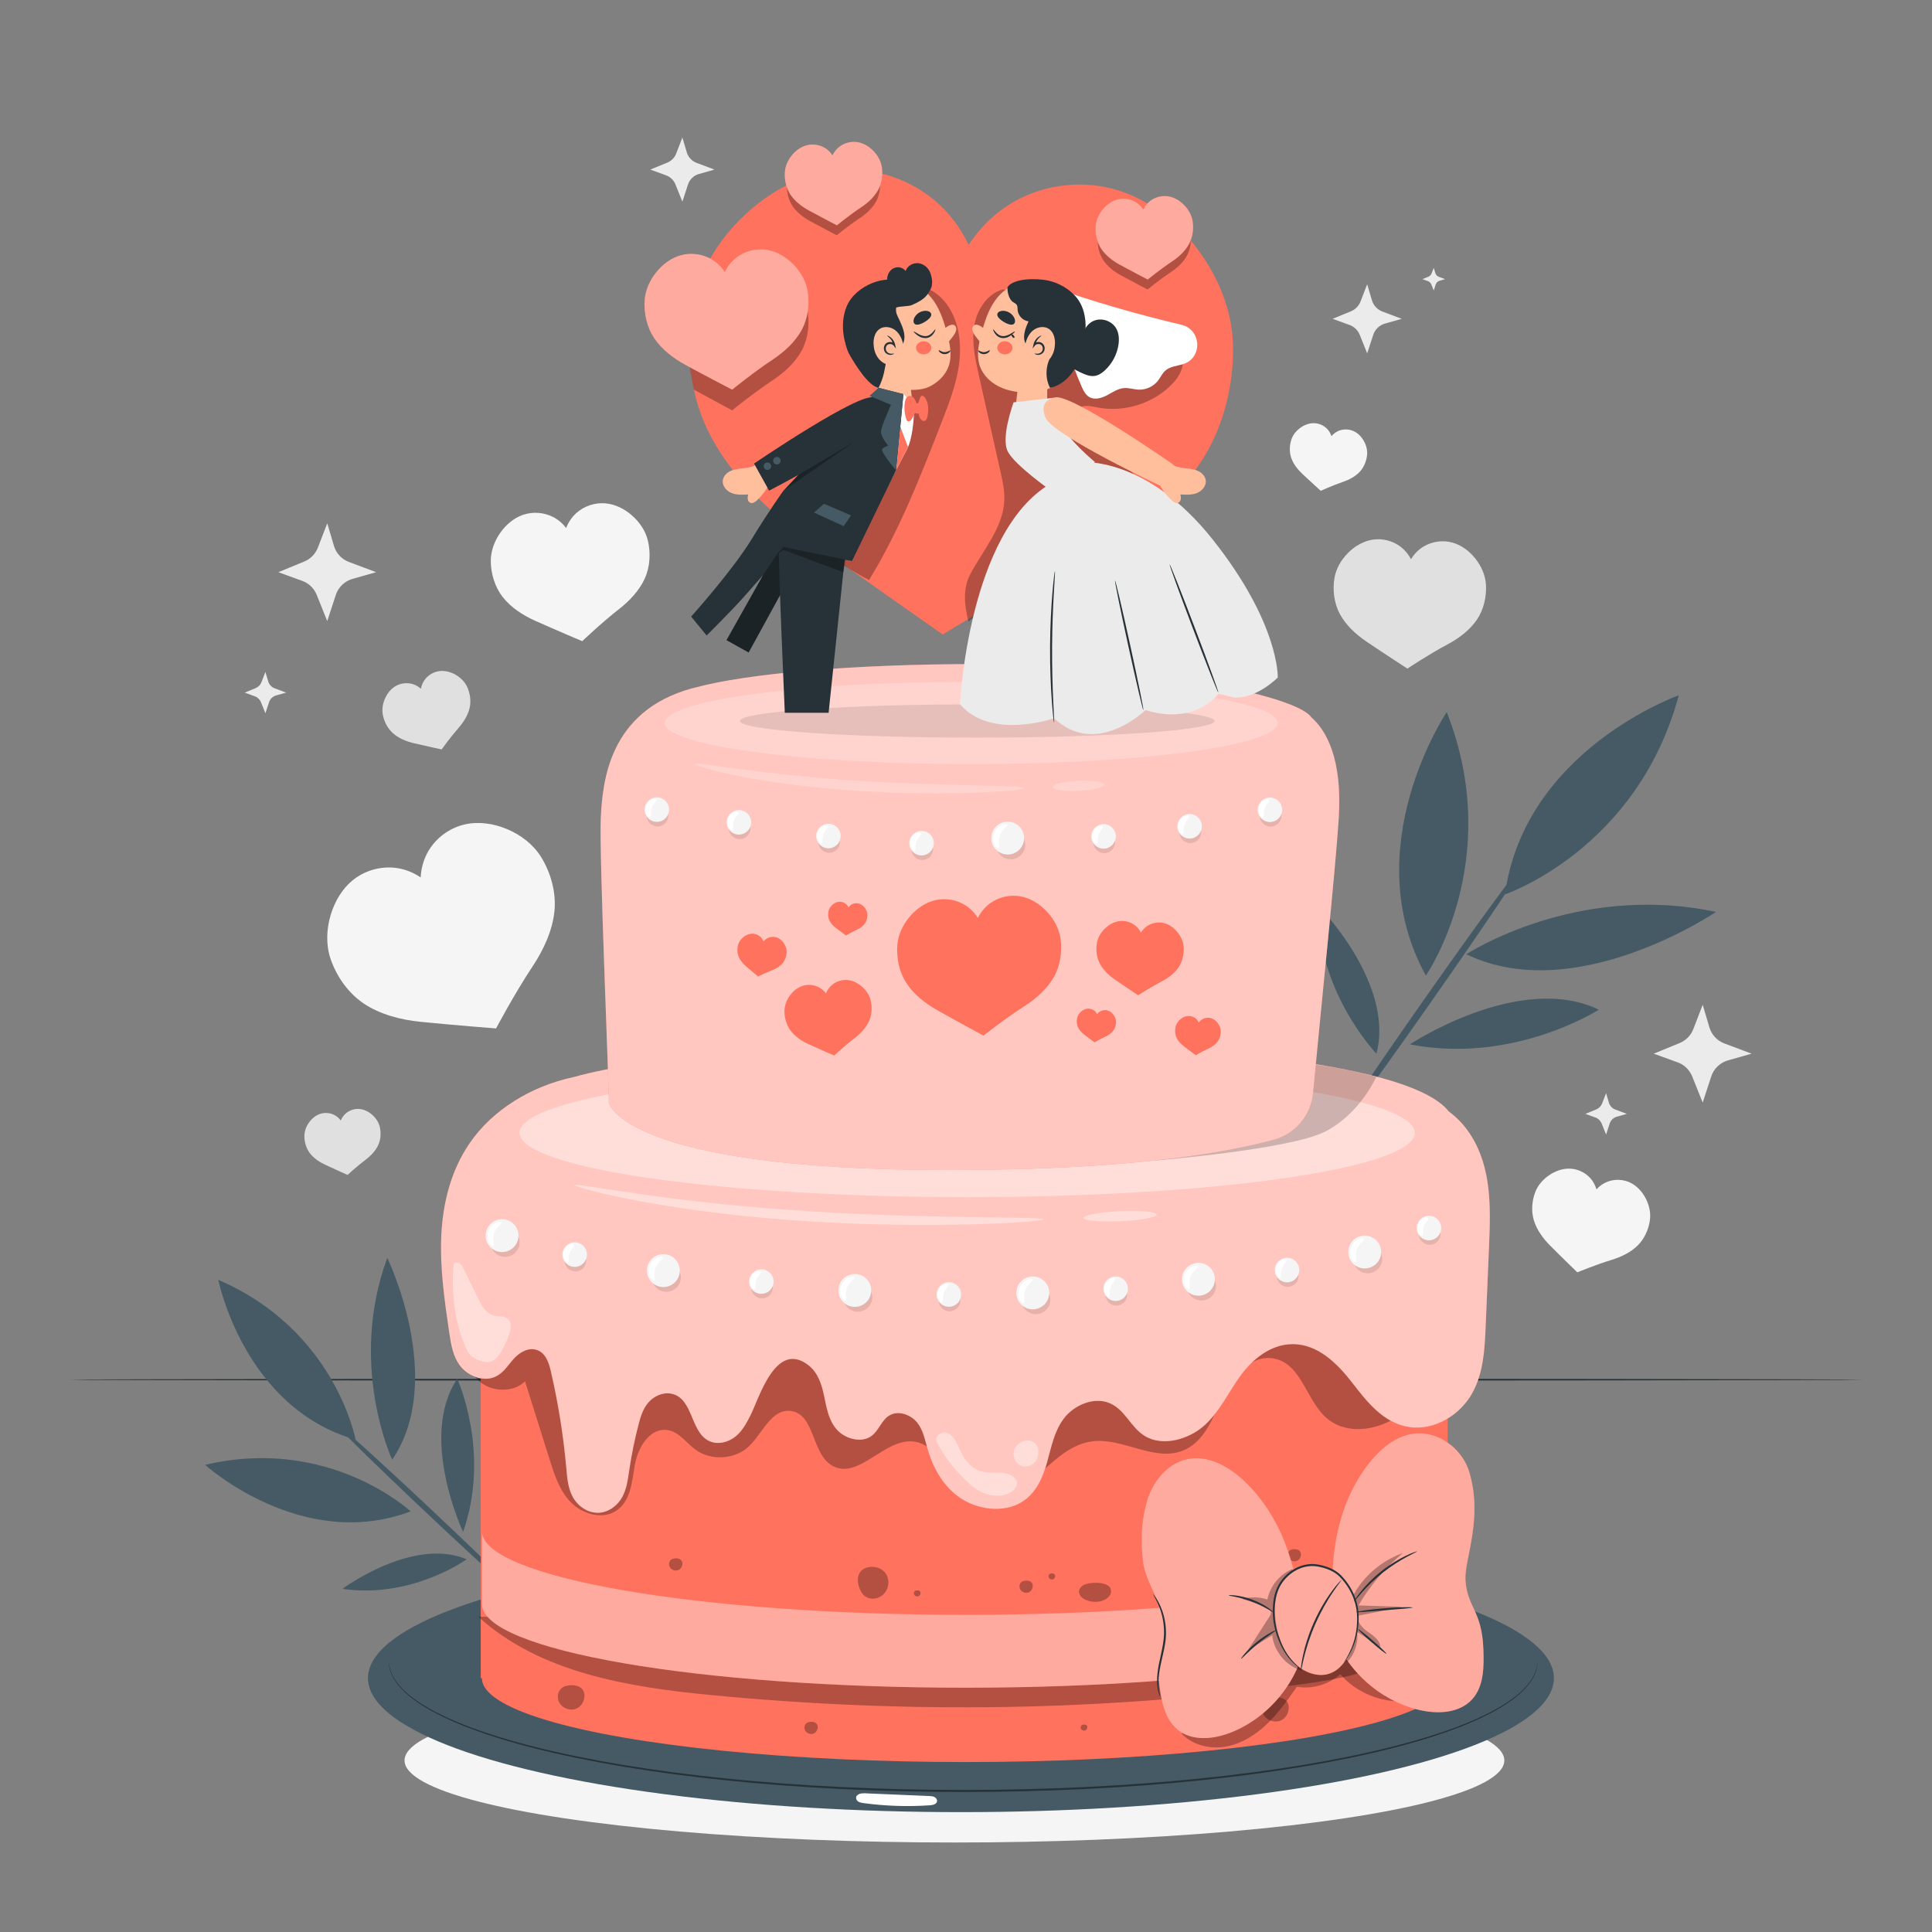 <?xml version="1.0" encoding="utf-8"?>
<!-- Generator: Adobe Illustrator 27.5.0, SVG Export Plug-In . SVG Version: 6.00 Build 0)  -->
<svg version="1.1" xmlns="http://www.w3.org/2000/svg" xmlns:xlink="http://www.w3.org/1999/xlink" x="0px" y="0px"
	 viewBox="0 0 500 500" style="enable-background:new 0 0 500 500;" xml:space="preserve">
<rect x="0" y="0" width="500" height="500" fill="#808080" stroke="none"/>
<g id="Background_Complete">
	<g>
		<g>
			<g>
				<g>
					<path style="fill:#E0E0E0;" d="M384.565,151.319c-0.15-2.486-1.224-4.864-2.781-6.808c-1.525-1.904-3.568-3.451-5.92-4.097
						c-2.499-0.686-5.275-0.295-7.487,1.056c-1.316,0.803-2.421,1.939-3.212,3.261c-0.64-1.245-1.547-2.353-2.657-3.206
						c-2.055-1.58-4.773-2.266-7.331-1.851c-2.409,0.391-4.604,1.71-6.325,3.439c-1.756,1.766-3.078,4.015-3.494,6.471
						c-0.52,3.076-0.104,6.495,1.358,9.251c1.544,2.91,4.16,5.334,6.886,7.183c4.584,3.108,10.63,7.017,10.63,7.017
						s5.484-3.66,10.375-6.259c2.909-1.546,5.77-3.676,7.616-6.403C383.972,157.788,384.752,154.432,384.565,151.319z"/>
				</g>
			</g>
		</g>
	</g>
	<g>
		<g>
			<g>
				<g>
					<path style="fill:#F5F5F5;" d="M140.025,221.781c-2.028-3.262-5.23-5.7-8.768-7.194c-3.467-1.464-7.372-2.063-11.037-1.213
						c-3.894,0.903-7.373,3.471-9.382,6.926c-1.195,2.055-1.861,4.407-1.963,6.781c-1.782-1.219-3.826-2.056-5.958-2.399
						c-3.947-0.635-8.138,0.428-11.303,2.868c-2.981,2.297-4.992,5.698-6.056,9.307c-1.087,3.684-1.229,7.706,0.009,11.342
						c1.551,4.554,4.626,8.887,8.63,11.553c4.23,2.815,9.558,4.183,14.612,4.69c8.5,0.853,19.57,1.718,19.57,1.718
						s4.754-8.99,9.481-16.105c2.811-4.232,5.13-9.22,5.632-14.275C143.968,230.991,142.564,225.866,140.025,221.781z"/>
				</g>
			</g>
		</g>
	</g>
	<g>
		<g>
			<g>
				<g>
					<path style="fill:#E0E0E0;" d="M120.931,177.829c-0.599-1.331-1.681-2.412-2.938-3.154c-1.232-0.727-2.672-1.15-4.096-1.016
						c-1.512,0.143-2.953,0.934-3.884,2.133c-0.554,0.714-0.924,1.566-1.083,2.454c-0.609-0.549-1.337-0.968-2.122-1.205
						c-1.454-0.439-3.087-0.251-4.403,0.508c-1.239,0.714-2.169,1.893-2.752,3.199c-0.596,1.333-0.853,2.84-0.571,4.272
						c0.354,1.794,1.292,3.582,2.666,4.788c1.45,1.274,3.388,2.06,5.266,2.507c3.158,0.752,7.284,1.638,7.284,1.638
						s2.246-3.145,4.387-5.586c1.273-1.451,2.399-3.213,2.844-5.091C121.95,181.497,121.68,179.496,120.931,177.829z"/>
				</g>
			</g>
		</g>
	</g>
	<g>
		<g>
			<g>
				<g>
					<path style="fill:#E0E0E0;" d="M98.311,291.728c-0.269-1.218-0.987-2.311-1.91-3.151c-0.904-0.823-2.036-1.428-3.251-1.563
						c-1.291-0.144-2.634,0.267-3.622,1.109c-0.588,0.501-1.046,1.149-1.334,1.866c-0.414-0.566-0.95-1.043-1.566-1.378
						c-1.141-0.621-2.539-0.747-3.773-0.341c-1.161,0.382-2.144,1.207-2.86,2.198c-0.731,1.012-1.209,2.228-1.222,3.476
						c-0.016,1.563,0.458,3.222,1.397,4.471c0.992,1.319,2.477,2.313,3.971,3.014c2.512,1.179,5.81,2.639,5.81,2.639
						s2.427-2.241,4.644-3.911c1.318-0.993,2.567-2.271,3.266-3.766C98.524,294.976,98.647,293.254,98.311,291.728z"/>
				</g>
			</g>
		</g>
	</g>
	<g>
		<g>
			<g>
				<g>
					<path style="fill:#F5F5F5;" d="M353.798,117.76c0.127-1.262-0.22-2.545-0.844-3.649c-0.612-1.081-1.513-2.025-2.643-2.541
						c-1.201-0.548-2.628-0.577-3.85-0.078c-0.727,0.297-1.375,0.778-1.88,1.378c-0.221-0.678-0.587-1.309-1.075-1.828
						c-0.904-0.961-2.215-1.528-3.535-1.527c-1.243,0-2.454,0.485-3.46,1.215c-1.027,0.745-1.874,1.768-2.283,2.969
						c-0.512,1.504-0.581,3.257-0.07,4.761c0.539,1.589,1.658,3.02,2.878,4.171c2.052,1.936,4.773,4.393,4.773,4.393
						s3.055-1.394,5.725-2.303c1.588-0.541,3.2-1.378,4.35-2.6C352.974,120.964,353.639,119.34,353.798,117.76z"/>
				</g>
			</g>
		</g>
	</g>
	<g>
		<g>
			<g>
				<g>
					<path style="fill:#F5F5F5;" d="M167.671,139.915c-0.605-2.531-2.14-4.783-4.093-6.501c-1.914-1.683-4.295-2.905-6.833-3.144
						c-2.696-0.254-5.481,0.651-7.513,2.441c-1.208,1.065-2.14,2.433-2.714,3.937c-0.884-1.165-2.018-2.141-3.315-2.818
						c-2.4-1.254-5.321-1.468-7.878-0.578c-2.408,0.838-4.428,2.592-5.885,4.683c-1.488,2.135-2.441,4.688-2.424,7.29
						c0.021,3.259,1.069,6.702,3.071,9.273c2.115,2.715,5.246,4.736,8.385,6.144c5.28,2.369,12.208,5.296,12.208,5.296
						s4.981-4.758,9.543-8.318c2.713-2.117,5.271-4.826,6.677-7.967C168.232,146.678,168.427,143.085,167.671,139.915z"/>
				</g>
			</g>
		</g>
	</g>
	<g>
		<g>
			<g>
				<g>
					<path style="fill:#F5F5F5;" d="M426.999,315.74c0.257-1.922-0.206-3.899-1.105-5.617c-0.88-1.683-2.209-3.17-3.909-4.016
						c-1.807-0.898-3.986-1.015-5.878-0.315c-1.125,0.417-2.14,1.119-2.942,2.01c-0.303-1.047-0.83-2.029-1.55-2.847
						c-1.333-1.514-3.307-2.446-5.323-2.512c-1.898-0.063-3.773,0.616-5.347,1.68c-1.606,1.086-2.953,2.606-3.638,4.42
						c-0.858,2.272-1.052,4.946-0.348,7.27c0.744,2.454,2.379,4.698,4.185,6.518c3.037,3.061,7.07,6.952,7.07,6.952
						s4.738-1.975,8.863-3.228c2.454-0.745,4.958-1.944,6.777-3.751C425.578,320.593,426.677,318.147,426.999,315.74z"/>
				</g>
			</g>
		</g>
	</g>
	<ellipse style="fill:#F5F5F5;" cx="247.009" cy="455.606" rx="142.311" ry="21.232"/>
	<g>
		<path style="fill:#EBEBEB;" d="M180.277,42.151l4.622,1.738l-4.013,1.138c-1.339,0.38-2.402,1.401-2.835,2.724l-1.452,4.438
			l-1.785-4.451c-0.443-1.105-1.336-1.969-2.455-2.375l-4.059-1.474l4.397-1.806c1.064-0.437,1.901-1.293,2.314-2.367l1.589-4.127
			l1.139,3.837C178.111,40.682,179.051,41.69,180.277,42.151z"/>
	</g>
	<g>
		<path style="fill:#EBEBEB;" d="M372.352,71.631l1.634,0.614l-1.419,0.402c-0.474,0.134-0.849,0.495-1.002,0.963l-0.513,1.569
			l-0.631-1.574c-0.157-0.391-0.472-0.696-0.868-0.84l-1.435-0.521l1.555-0.639c0.376-0.155,0.672-0.457,0.818-0.837l0.562-1.459
			l0.403,1.357C371.586,71.111,371.918,71.468,372.352,71.631z"/>
	</g>
	<g>
		<path style="fill:#EBEBEB;" d="M418.027,287.148l2.982,1.121l-2.589,0.734c-0.864,0.245-1.549,0.904-1.829,1.757l-0.937,2.863
			l-1.152-2.871c-0.286-0.713-0.862-1.27-1.584-1.532l-2.619-0.951l2.836-1.165c0.687-0.282,1.226-0.834,1.493-1.527l1.025-2.662
			l0.735,2.475C416.63,286.2,417.236,286.85,418.027,287.148z"/>
	</g>
	<g>
		<path style="fill:#EBEBEB;" d="M71.061,178.127l2.982,1.121l-2.589,0.734c-0.864,0.245-1.549,0.904-1.829,1.757l-0.937,2.863
			l-1.152-2.871c-0.286-0.713-0.862-1.27-1.584-1.532l-2.619-0.951l2.836-1.165c0.686-0.282,1.226-0.834,1.493-1.527l1.025-2.662
			l0.735,2.475C69.664,177.179,70.27,177.83,71.061,178.127z"/>
	</g>
	<g>
		<path style="fill:#EBEBEB;" d="M446.262,270.04l7.049,2.65l-6.12,1.736c-2.043,0.579-3.663,2.137-4.323,4.154l-2.215,6.768
			l-2.723-6.788c-0.676-1.685-2.037-3.002-3.744-3.622l-6.191-2.248l6.706-2.755c1.623-0.667,2.899-1.972,3.53-3.609l2.423-6.294
			l1.738,5.852C442.96,267.799,444.392,269.337,446.262,270.04z"/>
	</g>
	<g>
		<path style="fill:#EBEBEB;" d="M90.298,145.433l7.049,2.65l-6.12,1.736c-2.043,0.579-3.663,2.137-4.323,4.154l-2.215,6.768
			l-2.723-6.788c-0.676-1.685-2.037-3.002-3.744-3.622l-6.191-2.248l6.706-2.755c1.623-0.667,2.899-1.972,3.53-3.609l2.423-6.294
			l1.738,5.852C86.995,143.192,88.428,144.73,90.298,145.433z"/>
	</g>
	<g>
		<path style="fill:#EBEBEB;" d="M357.786,80.638l4.979,1.872l-4.323,1.226c-1.443,0.409-2.588,1.509-3.054,2.934l-1.564,4.781
			l-1.924-4.795c-0.477-1.19-1.439-2.121-2.645-2.558l-4.373-1.588l4.737-1.946c1.146-0.471,2.048-1.393,2.493-2.55l1.712-4.446
			l1.227,4.134C355.453,79.055,356.465,80.141,357.786,80.638z"/>
	</g>
</g>
<g id="Background_Simple" style="display:none;">
	<path style="display:inline;fill:#F5F5F5;" d="M145.442,107.092l1.667,0.756c14.049,6.37,23.67,19.786,24.534,35.047
		c0.111,1.962,0.081,3.932-0.099,5.894c-1.291,14.125-10.263,27.36-23.003,33.931c-7.492,3.864-16.425,5.767-21.984,12.059
		c-7.235,8.189-6.016,20.467-4.385,31.194c1.631,10.727,2.819,23.018-4.452,31.175c-4.554,5.109-11.627,7.409-18.493,7.867
		c-18.179,1.213-35.844-9.431-45.797-24.472c-9.953-15.042-12.94-33.802-11.516-51.745c1.995-25.137,12.774-50.11,32.07-66.663
		C93.281,105.582,121.443,98.592,145.442,107.092z"/>
	<path style="display:inline;fill:#F5F5F5;" d="M423.47,158.356l-0.999,0.77c-8.425,6.489-19.706,8.002-29.275,3.588
		c-1.23-0.567-2.419-1.224-3.556-1.968c-8.18-5.359-13.331-15.104-13.206-24.985c0.073-5.811,1.807-11.864-0.223-17.285
		c-2.642-7.054-10.51-10.287-17.568-12.767c-7.058-2.48-14.923-5.735-17.534-12.802c-1.635-4.425-0.746-9.475,1.198-13.803
		c5.146-11.458,17.344-18.764,29.721-19.954c12.378-1.189,24.763,3.066,35.224,9.742c14.654,9.352,26.366,23.997,30.194,41.1
		C441.274,127.096,436.412,146.5,423.47,158.356z"/>
	<circle style="display:inline;fill:#F5F5F5;" cx="426.142" cy="305.439" r="20.028"/>
</g>
<g id="Table">
	<g>
		<path style="fill:#263238;" d="M482.164,357.06c0,0.144-103.951,0.26-232.152,0.26c-128.246,0-232.175-0.117-232.175-0.26
			c0-0.144,103.929-0.26,232.175-0.26C378.212,356.8,482.164,356.917,482.164,357.06z"/>
	</g>
</g>
<g id="Plant">
	<g>
		<g>
			<g>
				<g>
					<g>
						<g>
							<path style="fill:#455A64;" d="M444.106,236.003c-36.278-7.699-64.61,10.951-64.61,10.951
								C407.712,260.68,444.106,236.003,444.106,236.003z"/>
						</g>
					</g>
				</g>
			</g>
			<g>
				<g>
					<g>
						<g>
							<path style="fill:#455A64;" d="M340.957,234.179c-0.013,22.759,15.269,38.511,15.269,38.511
								C361.031,254.342,340.957,234.179,340.957,234.179z"/>
						</g>
					</g>
				</g>
			</g>
			<g>
				<g>
					<g>
						<g>
							<path style="fill:#455A64;" d="M364.868,270.279c26.826,5.259,48.906-8.979,48.906-8.979
								C393.258,251.446,364.868,270.279,364.868,270.279z"/>
						</g>
					</g>
				</g>
			</g>
			<g>
				<g>
					<g>
						<g>
							<g>
								<path style="fill:#455A64;" d="M394.553,223.212c-0.416-0.292-12.108,15.661-26.114,35.626
									c-14.01,19.972-25.027,36.394-24.612,36.685c0.415,0.292,12.106-15.658,26.116-35.63
									C383.948,239.928,394.968,223.503,394.553,223.212z"/>
							</g>
						</g>
					</g>
				</g>
			</g>
			<g>
				<g>
					<g>
						<g>
							<path style="fill:#455A64;" d="M434.466,179.947c0,0-39.896,14.071-44.979,51.525
								C389.487,231.471,423.693,219.935,434.466,179.947z"/>
						</g>
					</g>
				</g>
			</g>
			<g>
				<g>
					<g>
						<g>
							<path style="fill:#455A64;" d="M374.414,184.297c0,0-23.645,35.079-5.401,68.182
								C369.013,252.479,389.601,222.826,374.414,184.297z"/>
						</g>
					</g>
				</g>
			</g>
		</g>
	</g>
	<g>
		<g>
			<g>
				<g>
					<g>
						<g>
							<path style="fill:#455A64;" d="M100.227,325.539c-10.214,27.748,1.27,52.232,1.27,52.232
								C115.547,357.072,100.227,325.539,100.227,325.539z"/>
						</g>
					</g>
				</g>
			</g>
			<g>
				<g>
					<g>
						<g>
							<path style="fill:#455A64;" d="M88.633,411.197c17.957,2.607,32.131-7.655,32.131-7.655
								C106.833,397.658,88.633,411.197,88.633,411.197z"/>
						</g>
					</g>
				</g>
			</g>
			<g>
				<g>
					<g>
						<g>
							<path style="fill:#455A64;" d="M119.847,396.448c7.21-20.568-1.506-39.615-1.506-39.615
								C108.225,371.897,119.847,396.448,119.847,396.448z"/>
						</g>
					</g>
				</g>
			</g>
			<g>
				<g>
					<g>
						<g>
							<g>
								<path style="fill:#455A64;" d="M86.094,367.654c-0.278,0.295,10.976,11.341,25.132,24.671
									c14.161,13.334,25.862,23.901,26.139,23.606c0.277-0.294-10.974-11.339-25.135-24.672
									C98.074,377.929,86.371,367.36,86.094,367.654z"/>
							</g>
						</g>
					</g>
				</g>
			</g>
			<g>
				<g>
					<g>
						<g>
							<path style="fill:#455A64;" d="M56.507,331.223c0,0,6.552,33.086,35.526,41.371
								C92.033,372.594,86.832,344.286,56.507,331.223z"/>
						</g>
					</g>
				</g>
			</g>
			<g>
				<g>
					<g>
						<g>
							<path style="fill:#455A64;" d="M53.088,379.105c0,0,24.983,22.66,53.185,12.041
								C106.274,391.147,85.224,371.518,53.088,379.105z"/>
						</g>
					</g>
				</g>
			</g>
		</g>
	</g>
</g>
<g id="Cake">
	<g>
		<ellipse style="fill:#455A64;" cx="248.688" cy="434.303" rx="153.458" ry="34.675"/>
		<g>
			<path style="fill:#263238;" d="M100.64,429.918c0.074-0.018-0.116,1.152,0.692,3.1c0.772,1.947,2.757,4.446,5.997,6.765
				c6.482,4.686,17.417,8.897,31.234,12.351c27.699,6.925,67.162,11.096,110.699,11.108c43.551-0.011,83.018-4.183,110.717-11.109
				c13.817-3.454,24.751-7.665,31.232-12.351c3.239-2.319,5.224-4.817,5.995-6.764c0.808-1.948,0.618-3.117,0.692-3.099
				c0,0,0.002,0.276-0.019,0.816c-0.066,0.533-0.167,1.344-0.576,2.323c-0.748,1.982-2.732,4.531-5.973,6.889
				c-6.486,4.765-17.433,9.038-31.261,12.544c-27.723,7.029-67.222,11.261-110.808,11.272c-43.57-0.012-83.066-4.243-110.789-11.271
				c-13.828-3.506-24.776-7.779-31.263-12.544c-3.242-2.358-5.226-4.906-5.974-6.889c-0.409-0.979-0.51-1.79-0.576-2.323
				C100.637,430.193,100.64,429.918,100.64,429.918z"/>
		</g>
		<rect x="124.414" y="300.514" style="fill:#FF725E;" width="250.234" height="133.788"/>
		<ellipse style="fill:#FF725E;" cx="249.852" cy="434.374" rx="125.117" ry="21.641"/>
		<g style="opacity:0.3;">
			<path d="M373.303,341.589c-1.344,7.77-2.876,15.948-8.151,21.982c-5.275,6.034-15.631,8.726-21.758,3.485
				c-5.35-4.576-6.464-13.868-13.447-15.416c-6.012-1.332-11.046,4.482-13.536,9.9c-2.491,5.418-4.785,11.849-10.543,13.975
				c-7.412,2.737-15.457-3.562-23.319-2.481c-5.933,0.815-10.27,5.547-14.727,9.392s-10.826,7.167-16.2,4.622
				c-6.436-3.047-7.98-13.049-15.091-13.972c-7.546-0.98-14.095,9.764-20.854,6.396c-5.744-2.862-4.627-13.557-11.051-14.315
				c-5.046-0.596-7.257,5.815-10.893,9.225c-3.56,3.339-9.709,3.712-13.68,0.832c-2.411-1.749-4.219-4.579-7.194-5.091
				c-4.599-0.792-7.76,4.414-8.532,8.836c-0.772,4.422-1.072,9.66-4.985,12.11c-3.574,2.238-8.626,0.755-11.558-2.222
				c-2.932-2.977-4.256-7.05-5.49-10.971c-2.14-6.797-4.279-13.593-6.419-20.39c-3.724,3.668-11.164,2.503-13.481-2.11l1.734-19.201
				L373.303,341.589z"/>
		</g>
		<path style="fill:#FF725E;" d="M380.623,293.754c-1.474-2.304-3.292-4.347-5.729-6.154c-9.301-11.87-60.924-17.627-122.544-17.627
			c-45.793,0-85.34,3.584-103.892,8.774c-11.028,2.339-21.035,8.532-26.905,17.101c-4.923,7.186-6.977,15.666-7.349,24.05
			c-0.372,8.384,0.855,16.752,2.08,25.073c0.442,3.001,0.937,6.129,2.891,8.619c1.954,2.49,5.849,4.082,8.93,2.738
			c2.072-0.904,3.246-2.827,4.646-4.448c1.399-1.621,3.579-3.132,5.817-2.619c2.463,0.565,3.418,3.142,3.929,5.336
			c1.95,8.37,3.31,16.846,4.07,25.364c0.225,2.522,0.417,5.116,1.646,7.403c1.228,2.287,3.773,4.224,6.645,4.139
			c2.693-0.08,4.987-1.915,6.164-4.048c1.177-2.134,1.463-4.548,1.809-6.9c0.589-4.011,1.402-7.997,2.433-11.939
			c0.515-1.968,1.114-3.982,2.485-5.602c1.371-1.62,3.701-2.77,5.944-2.344c6.106,1.16,4.779,11.018,10.764,12.591
			c2.173,0.571,4.568-0.32,6.171-1.732c1.603-1.411,2.574-3.27,3.513-5.086c2.281-4.415,6.543-19.692,15.038-13.166
			c2.572,1.976,3.502,5.106,4.117,8.061c0.615,2.956,1.111,6.075,3.145,8.489c2.034,2.413,6.226,3.733,8.936,1.906
			c2.207-1.488,2.734-4.501,5.2-5.632c2.316-1.063,5.281,0.167,6.785,2.047c1.504,1.879,1.96,4.23,2.583,6.463
			c1.37,4.911,3.886,9.792,8.385,12.937c4.499,3.145,11.299,4.096,16.03,1.227c3.776-2.29,5.517-6.385,6.613-10.304
			c1.096-3.919,1.827-8.05,4.374-11.405c2.548-3.356,7.644-5.668,11.794-3.95c4.04,1.673,5.443,6.242,9.102,8.492
			c4.698,2.888,11.484,0.875,15.479-2.741c3.995-3.616,6.154-8.46,9.225-12.718c3.071-4.258,7.784-8.248,13.514-8.289
			c6.716-0.047,11.78,5.177,15.556,10.066c3.776,4.888,8.058,10.386,14.676,11.393c6.659,1.014,13.188-3.252,16.209-8.572
			c3.021-5.32,3.33-11.472,3.581-17.415c0.297-7.024,0.594-14.049,0.891-21.073C385.786,312.531,386.049,302.235,380.623,293.754z"
			/>
		<path style="opacity:0.6;fill:#FFFFFF;" d="M380.623,293.754c-1.474-2.304-3.292-4.347-5.729-6.154
			c-9.301-11.87-60.924-17.627-122.544-17.627c-45.793,0-85.34,3.584-103.892,8.774c-11.028,2.339-21.035,8.532-26.905,17.101
			c-4.923,7.186-6.977,15.666-7.349,24.05c-0.372,8.384,0.855,16.752,2.08,25.073c0.442,3.001,0.937,6.129,2.891,8.619
			c1.954,2.49,5.849,4.082,8.93,2.738c2.072-0.904,3.246-2.827,4.646-4.448c1.399-1.621,3.579-3.132,5.817-2.619
			c2.463,0.565,3.418,3.142,3.929,5.336c1.95,8.37,3.31,16.846,4.07,25.364c0.225,2.522,0.417,5.116,1.646,7.403
			c1.228,2.287,3.773,4.224,6.645,4.139c2.693-0.08,4.987-1.915,6.164-4.048c1.177-2.134,1.463-4.548,1.809-6.9
			c0.589-4.011,1.402-7.997,2.433-11.939c0.515-1.968,1.114-3.982,2.485-5.602c1.371-1.62,3.701-2.77,5.944-2.344
			c6.106,1.16,4.779,11.018,10.764,12.591c2.173,0.571,4.568-0.32,6.171-1.732c1.603-1.411,2.574-3.27,3.513-5.086
			c2.281-4.415,6.543-19.692,15.038-13.166c2.572,1.976,3.502,5.106,4.117,8.061c0.615,2.956,1.111,6.075,3.145,8.489
			c2.034,2.413,6.226,3.733,8.936,1.906c2.207-1.488,2.734-4.501,5.2-5.632c2.316-1.063,5.281,0.167,6.785,2.047
			c1.504,1.879,1.96,4.23,2.583,6.463c1.37,4.911,3.886,9.792,8.385,12.937c4.499,3.145,11.299,4.096,16.03,1.227
			c3.776-2.29,5.517-6.385,6.613-10.304c1.096-3.919,1.827-8.05,4.374-11.405c2.548-3.356,7.644-5.668,11.794-3.95
			c4.04,1.673,5.443,6.242,9.102,8.492c4.698,2.888,11.484,0.875,15.479-2.741c3.995-3.616,6.154-8.46,9.225-12.718
			c3.071-4.258,7.784-8.248,13.514-8.289c6.716-0.047,11.78,5.177,15.556,10.066c3.776,4.888,8.058,10.386,14.676,11.393
			c6.659,1.014,13.188-3.252,16.209-8.572c3.021-5.32,3.33-11.472,3.581-17.415c0.297-7.024,0.594-14.049,0.891-21.073
			C385.786,312.531,386.049,302.235,380.623,293.754z"/>
		<g style="opacity:0.3;">
			<path d="M123.799,418.424c15.966,14.496,38.761,18.189,60.228,20.258c50.958,4.911,102.503,4.232,153.204-2.86
				c6.803-0.951,13.676-2.042,19.982-4.764c6.307-2.722,12.079-7.278,14.913-13.534L123.799,418.424z"/>
		</g>
		<path style="fill:#FF725E;" d="M374.969,415.135c0,11.952-56.017,21.641-125.117,21.641s-125.117-9.689-125.117-21.641v-18.86
			c0,11.952,56.017,21.641,125.117,21.641s125.117-9.689,125.117-21.641V415.135z"/>
		<path style="opacity:0.4;fill:#FFFFFF;" d="M374.969,415.135c0,11.952-56.017,21.641-125.117,21.641
			s-125.117-9.689-125.117-21.641v-18.86c0,11.952,56.017,21.641,125.117,21.641s125.117-9.689,125.117-21.641V415.135z"/>
		<g style="opacity:0.3;">
			<path d="M151.089,437.864c-0.567-1.639-2.798-2.026-4.473-1.574c-0.897,0.142-1.679,0.802-2.027,1.642
				c-0.348,0.839-0.275,1.828,0.138,2.638c0.787,1.545,2.847,2.294,4.443,1.615C150.766,441.506,151.655,439.503,151.089,437.864z"
				/>
		</g>
		<g style="opacity:0.3;">
			<path d="M333.352,440.962c-0.567-1.639-2.798-2.026-4.473-1.574c-0.897,0.142-1.679,0.802-2.027,1.642
				c-0.348,0.839-0.275,1.828,0.138,2.638c0.788,1.545,2.847,2.294,4.443,1.615C333.029,444.604,333.919,442.601,333.352,440.962z"
				/>
		</g>
		<g style="opacity:0.3;">
			<path d="M287.342,410.986c-0.683-1.28-3.37-1.582-5.386-1.229c-1.081,0.111-2.022,0.627-2.442,1.282
				c-0.419,0.656-0.331,1.428,0.166,2.06c0.948,1.207,3.429,1.791,5.351,1.261S288.024,412.266,287.342,410.986z"/>
		</g>
		<g style="opacity:0.3;">
			<path d="M223.311,406.181c-1.771,1.189-1.526,3.907-0.46,5.707c0.453,0.997,1.485,1.692,2.594,1.825
				c1.108,0.133,2.262-0.272,3.095-1.014c1.589-1.415,1.829-4.051,0.518-5.686C227.746,405.378,225.082,404.993,223.311,406.181z"/>
		</g>
		<g style="opacity:0.3;">
			<path d="M336.605,401.789c-0.284-0.82-1.399-1.013-2.236-0.787c-0.449,0.071-0.84,0.401-1.014,0.821
				c-0.174,0.42-0.137,0.914,0.069,1.319c0.394,0.772,1.424,1.147,2.222,0.807S336.888,402.608,336.605,401.789z"/>
		</g>
		<g style="opacity:0.3;">
			<path d="M267.198,409.93c-0.283-0.82-1.399-1.013-2.236-0.787c-0.449,0.071-0.84,0.401-1.014,0.821
				c-0.174,0.42-0.137,0.914,0.069,1.319c0.394,0.773,1.424,1.147,2.221,0.808C267.036,411.75,267.481,410.749,267.198,409.93z"/>
		</g>
		<g style="opacity:0.3;">
			<path d="M211.545,446.472c-0.283-0.82-1.399-1.013-2.236-0.787c-0.449,0.071-0.84,0.401-1.014,0.821
				c-0.174,0.42-0.137,0.914,0.069,1.319c0.394,0.773,1.424,1.147,2.222,0.807C211.383,448.293,211.828,447.292,211.545,446.472z"/>
		</g>
		<g style="opacity:0.3;">
			<path d="M176.513,404.168c-0.283-0.82-1.399-1.013-2.236-0.787c-0.449,0.071-0.84,0.401-1.014,0.821
				c-0.174,0.42-0.137,0.914,0.069,1.319c0.394,0.773,1.424,1.147,2.222,0.808C176.352,405.988,176.796,404.987,176.513,404.168z"/>
		</g>
		<g style="opacity:0.3;">
			<path d="M273.034,407.629c-0.142-0.41-0.7-0.506-1.118-0.393c-0.224,0.036-0.42,0.201-0.507,0.41
				c-0.087,0.21-0.069,0.457,0.035,0.66c0.197,0.386,0.712,0.573,1.111,0.404C272.953,408.539,273.176,408.039,273.034,407.629z"/>
		</g>
		<g style="opacity:0.3;">
			<path d="M238.186,412.023c-0.142-0.41-0.699-0.507-1.118-0.393c-0.224,0.035-0.42,0.201-0.507,0.41s-0.069,0.457,0.035,0.659
				c0.197,0.386,0.712,0.573,1.111,0.404C238.105,412.934,238.328,412.433,238.186,412.023z"/>
		</g>
		<g style="opacity:0.3;">
			<path d="M359.942,438.133c-0.142-0.41-0.7-0.507-1.118-0.393c-0.224,0.035-0.42,0.201-0.507,0.41
				c-0.087,0.21-0.069,0.457,0.035,0.659c0.197,0.386,0.712,0.574,1.111,0.404C359.861,439.043,360.084,438.542,359.942,438.133z"/>
		</g>
		<g style="opacity:0.3;">
			<path d="M281.357,446.745c-0.142-0.41-0.7-0.507-1.118-0.394c-0.224,0.036-0.42,0.201-0.507,0.41
				c-0.087,0.21-0.069,0.457,0.034,0.659c0.197,0.386,0.712,0.573,1.111,0.404C281.277,447.655,281.499,447.155,281.357,446.745z"/>
		</g>
		<g style="opacity:0.4;">
			<ellipse style="fill:#FFFFFF;" cx="250.31" cy="293.175" rx="115.849" ry="16.648"/>
			<g>
				<path style="fill:#FFFFFF;" d="M270.107,315.58c0.006,0.18-1.696,0.395-4.78,0.63c-3.084,0.247-7.552,0.458-13.077,0.624
					c-11.048,0.296-26.342,0.314-43.193-0.776c-16.858-1.052-32.048-3.056-42.926-5.101c-1.358-0.256-2.653-0.499-3.879-0.73
					c-1.218-0.261-2.367-0.507-3.443-0.738c-2.149-0.461-3.994-0.882-5.49-1.286c-2.996-0.78-4.631-1.293-4.593-1.469
					c0.086-0.39,6.798,0.859,17.701,2.406c10.899,1.572,26.02,3.273,42.795,4.32c16.767,1.084,31.992,1.359,43.015,1.534
					C263.262,315.14,270.095,315.198,270.107,315.58z"/>
			</g>
			<g>
				<path style="fill:#FFFFFF;" d="M299.342,314.315c0.034,0.718-4.168,1.499-9.384,1.743c-5.217,0.244-9.473-0.14-9.506-0.859
					c-0.034-0.718,4.167-1.498,9.385-1.742C295.052,313.212,299.308,313.597,299.342,314.315z"/>
			</g>
			<path style="fill:#FFFFFF;" d="M117.364,327.304c-0.599,7.428,0.305,15.69,3.705,22.583c0.706,1.431,3.332,2.694,5.199,2.617
				c1.558-0.065,2.606-1.318,3.3-2.473c0.962-1.601,1.738-3.278,2.313-5.001c0.473-1.416,0.613-3.268-0.916-4.017
				c-0.88-0.431-1.994-0.302-2.982-0.52c-2.113-0.467-3.204-2.347-4.026-4.022c-1.372-2.794-2.744-5.588-4.117-8.383
				c-0.23-0.468-0.494-0.969-1.022-1.222C118.287,326.614,117.432,326.802,117.364,327.304"/>
			<path style="fill:#FFFFFF;" d="M263.115,383.315c-0.411-1.344-2.255-2.028-3.924-2.159c-1.669-0.131-3.394,0.092-5.001-0.302
				c-1.768-0.434-3.174-1.576-4.152-2.868c-0.978-1.292-1.59-2.745-2.277-4.16c-0.502-1.035-1.094-2.104-2.184-2.761
				c-0.011-0.007-0.022-0.013-0.033-0.02c-1.686-0.988-3.885,0.579-3.088,2.156c1.748,3.459,4.204,6.671,7.111,9.553
				c1.501,1.489,3.18,2.927,5.31,3.738c2.129,0.811,4.805,0.881,6.697-0.263C262.672,385.565,263.449,384.406,263.115,383.315z"/>
			<path style="fill:#FFFFFF;" d="M268.21,373.89c-0.416-0.584-1.361-1.139-2.18-1.094c-1.604-0.003-2.724,0.84-3.322,1.931
				c-0.599,1.091-0.532,2.415,0.176,3.461c0.386,0.57,0.98,1.07,1.733,1.266c1.106,0.287,2.358-0.158,3.083-0.905
				c0.725-0.747,0.994-1.737,1.016-2.695C268.732,375.176,268.626,374.474,268.21,373.89z"/>
		</g>
		<path style="opacity:0.2;" d="M299.342,300.301c0,0,34.59-2.819,43.633-7.463c9.044-4.643,13.185-14.115,13.185-14.115
			s-7.891-2.446-22.177-4.09C328.243,273.973,299.342,300.301,299.342,300.301z"/>
		<path style="fill:#FFFFFF;" d="M241.812,465.06c-0.42-0.208-0.903-0.232-1.371-0.252c-5.18-0.218-10.359-0.436-15.539-0.654
			c-1.429-0.135-2.547-0.06-2.959,0.413c-0.515,0.264-0.474,1.081-0.062,1.488c0.413,0.406,1.028,0.51,1.602,0.587
			c5.701,0.77,11.481,0.959,17.22,0.561c0.747-0.052,1.689-0.284,1.799-1.025C242.57,465.715,242.231,465.269,241.812,465.06z"/>
		<g>
			<g style="opacity:0.3;">
				<path d="M360.983,428.294c-3.318-3.207-7.307-5.855-11.797-6.919c-6.646-1.574-13.6,0.45-19.921,3.037
					c-3.893,1.593-7.839,3.52-10.441,6.824l-12.964,17.483c2.853,2.968,7.339,4.014,11.392,3.294
					c4.053-0.72,7.692-3.017,10.663-5.865c2.972-2.848,5.352-6.245,7.711-9.618c3.981,0.681,8.247-0.557,11.245-3.264
					c5.415,6.395,15.042,8.818,22.838,5.747C367.014,435.269,364.3,431.501,360.983,428.294z"/>
			</g>
			<path style="fill:#FF725E;" d="M337.17,423.62c-0.741-13.735-3.469-27.059-12.443-37.484c-4.482-5.207-10.971-9.985-17.667-8.448
				c-5.302,1.217-9.062,6.227-10.412,11.497c-1.35,5.27-1.428,9.695-0.809,15.099c0.583,5.083,5.232,11.302,5.815,16.385
				c0.556,4.85-2.265,9.688-1.709,14.538c0.523,4.565,1.306,9.619,4.896,12.487c3.772,3.013,9.31,2.434,13.795,0.647
				c10.005-3.987,17.617-13.462,19.355-24.092L337.17,423.62z"/>
			<path style="fill:#FF725E;" d="M345.344,420.935c-1.349-13.688-0.671-27.273,6.62-38.936c3.642-5.826,9.331-11.532,16.183-11.028
				c5.425,0.399,10.422,4.591,12.034,9.787c3.774,12.168-1.241,22.756-0.912,28.186c0.427,7.03,4.246,7.813,4.626,17.804
				c0.174,4.591,0.167,9.706-2.947,13.084c-3.272,3.55-8.834,3.817-13.538,2.73c-10.494-2.425-19.454-10.638-22.782-20.881
				L345.344,420.935z"/>
			<path style="opacity:0.4;fill:#FFFFFF;" d="M337.17,423.62c-0.741-13.735-3.469-27.059-12.443-37.484
				c-4.482-5.207-10.971-9.985-17.667-8.448c-5.302,1.217-9.062,6.227-10.412,11.497c-1.35,5.27-1.428,9.695-0.809,15.099
				c0.583,5.083,5.232,11.302,5.815,16.385c0.556,4.85-2.265,9.688-1.709,14.538c0.523,4.565,1.306,9.619,4.896,12.487
				c3.772,3.013,9.31,2.434,13.795,0.647c10.005-3.987,17.617-13.462,19.355-24.092L337.17,423.62z"/>
			<path style="opacity:0.4;fill:#FFFFFF;" d="M345.344,420.935c-1.349-13.688-0.671-27.273,6.62-38.936
				c3.642-5.826,9.331-11.532,16.183-11.028c5.425,0.399,10.422,4.591,12.034,9.787c3.774,12.168-1.241,22.756-0.912,28.186
				c0.427,7.03,4.246,7.813,4.626,17.804c0.174,4.591,0.167,9.706-2.947,13.084c-3.272,3.55-8.834,3.817-13.538,2.73
				c-10.494-2.425-19.454-10.638-22.782-20.881L345.344,420.935z"/>
			<g style="opacity:0.3;">
				<path d="M334.088,407.686l0.459-1.655c-3.316,1.333-5.867,4.418-6.555,7.924c-2.093-0.706-4.402-0.755-6.523-0.14
					c2.013,0.567,3.997,1.241,5.939,2.018c0.662,0.265,1.416,0.663,1.503,1.371c0.057,0.466-0.208,0.904-0.462,1.299
					c-1.832,2.851-3.664,5.702-5.496,8.553c2.098-1.276,4.196-2.552,6.295-3.828c0.453,4.102,3.483,7.805,7.415,9.061
					C334.572,424.281,333.701,415.955,334.088,407.686z"/>
			</g>
			<g style="opacity:0.3;">
				<path d="M362.927,415.856c-3.786-0.127-7.573-0.254-11.359-0.38c3.002-5.133,6.907-9.737,11.483-13.534
					c-5.62,1.968-10.425,6.166-13.128,11.472l-1.002-0.507c-0.142,5.802-0.284,11.605-0.426,17.407
					c2.062-2.065,3.093-5.112,2.708-8.005c2.011,1.333,4.021,2.667,6.032,4c-0.016-1.758-1.716-2.95-3.165-3.945
					c-1.45-0.995-2.99-2.548-2.504-4.238C355.353,417.369,359.14,416.612,362.927,415.856z"/>
			</g>
			<path style="fill:#FF725E;" d="M350.087,412.487c-2.08-4.382-7.196-8.686-11.874-7.407c-4.66,0.703-7.3,4.316-8.078,8.977
				c-0.778,4.661,0.885,11.935,3.991,15.496c2.52,2.889,6.639,4.867,10.211,3.478c2.699-1.049,4.411-3.725,5.495-6.41
				C351.647,422.122,352.167,416.868,350.087,412.487z"/>
			<path style="opacity:0.4;fill:#FFFFFF;" d="M350.087,412.487c-2.08-4.382-7.196-8.686-11.874-7.407
				c-4.66,0.703-7.3,4.316-8.078,8.977c-0.778,4.661,0.885,11.935,3.991,15.496c2.52,2.889,6.639,4.867,10.211,3.478
				c2.699-1.049,4.411-3.725,5.495-6.41C351.647,422.122,352.167,416.868,350.087,412.487z"/>
			<g>
				<path style="fill:#263238;" d="M347.798,430.298c-0.015-0.01,0.101-0.216,0.334-0.598c0.227-0.385,0.567-0.951,0.952-1.706
					c0.773-1.498,1.726-3.802,2.022-6.816c0.145-1.501,0.216-3.167-0.1-4.904c-0.304-1.736-0.947-3.539-1.979-5.233
					c-0.514-0.847-1.122-1.667-1.815-2.44c-0.683-0.796-1.471-1.457-2.428-1.951c-0.943-0.499-1.988-0.852-3.072-1.097
					c-1.09-0.264-2.195-0.354-3.315-0.176c-2.238,0.333-4.238,1.551-5.678,3.12c-1.475,1.567-2.286,3.543-2.613,5.494
					c-0.661,3.929,0.027,7.594,1.156,10.376c1.051,2.848,2.573,4.819,3.762,6.017c1.185,1.211,1.947,1.775,1.912,1.816
					c-0.011,0.014-0.205-0.12-0.565-0.389c-0.355-0.274-0.873-0.69-1.491-1.283c-1.244-1.161-2.852-3.152-3.961-6.025
					c-1.189-2.81-1.941-6.548-1.286-10.595c0.319-2.008,1.167-4.111,2.709-5.756c1.505-1.648,3.597-2.934,5.977-3.29
					c1.178-0.193,2.402-0.087,3.507,0.185c1.12,0.254,2.205,0.623,3.197,1.152c0.995,0.511,1.878,1.262,2.56,2.07
					c0.709,0.799,1.33,1.647,1.854,2.523c1.052,1.753,1.7,3.619,1.994,5.409c0.307,1.796,0.212,3.5,0.04,5.017
					c-0.348,3.064-1.374,5.391-2.209,6.871c-0.416,0.748-0.786,1.299-1.043,1.668C347.958,430.122,347.813,430.308,347.798,430.298z
					"/>
			</g>
			<g>
				<path style="fill:#263238;" d="M347.129,408.943c0.067,0.057-0.874,1.187-2.2,3.147c-1.332,1.954-2.997,4.775-4.462,8.073
					c-1.457,3.302-2.427,6.432-2.977,8.731c-0.559,2.299-0.763,3.755-0.85,3.744c-0.036-0.004-0.017-0.372,0.049-1.036
					c0.059-0.664,0.205-1.62,0.442-2.788c0.463-2.34,1.388-5.525,2.861-8.862c1.48-3.332,3.216-6.158,4.637-8.074
					c0.706-0.962,1.315-1.712,1.767-2.202C346.842,409.181,347.102,408.919,347.129,408.943z"/>
			</g>
			<g>
				<path style="fill:#263238;" d="M300.302,439.128c-0.027,0.011-0.214-0.331-0.422-1.003c-0.205-0.671-0.406-1.679-0.429-2.938
					c-0.03-1.258,0.129-2.753,0.444-4.373c0.307-1.622,0.761-3.371,1.071-5.223c0.692-3.707,0.036-7.14-0.836-9.425
					c-0.867-2.306-1.804-3.55-1.717-3.604c0.024-0.017,0.284,0.271,0.672,0.852c0.39,0.579,0.907,1.457,1.387,2.617
					c0.98,2.289,1.718,5.846,1.007,9.645c-0.316,1.887-0.785,3.633-1.114,5.232c-0.337,1.596-0.528,3.052-0.546,4.279
					C299.765,437.655,300.397,439.104,300.302,439.128z"/>
			</g>
			<g>
				<path style="fill:#263238;" d="M329.51,417.203c-0.093,0.134-2.358-1.529-5.565-2.718c-3.197-1.218-5.997-1.458-5.978-1.62
					c-0.009-0.125,2.877-0.115,6.161,1.133C327.421,415.22,329.6,417.114,329.51,417.203z"/>
			</g>
			<g>
				<path style="fill:#263238;" d="M330.286,421.883c0.076,0.138-2.225,1.443-4.732,3.495c-2.519,2.039-4.264,4.026-4.383,3.924
					c-0.106-0.077,1.488-2.25,4.054-4.328C327.78,422.884,330.232,421.764,330.286,421.883z"/>
			</g>
			<g>
				<path style="fill:#263238;" d="M366.745,401.488c0.032,0.078-1.052,0.557-2.729,1.462c-1.677,0.902-3.927,2.278-6.202,4.082
					c-2.271,1.81-4.118,3.693-5.375,5.124c-1.259,1.43-1.971,2.378-2.039,2.329c-0.029-0.021,0.118-0.279,0.411-0.73
					c0.289-0.454,0.747-1.084,1.347-1.836c1.197-1.506,3.029-3.459,5.332-5.294c2.307-1.83,4.622-3.176,6.358-4.003
					c0.868-0.415,1.585-0.72,2.092-0.899C366.446,401.54,366.731,401.455,366.745,401.488z"/>
			</g>
			<g>
				<path style="fill:#263238;" d="M365.568,416.025c0.006,0.147-3.27,0.39-7.304,0.717c-4.036,0.323-7.307,0.607-7.325,0.461
					c-0.008-0.07,0.8-0.233,2.117-0.421c1.317-0.188,3.143-0.396,5.166-0.559c2.023-0.163,3.859-0.249,5.188-0.274
					C364.741,415.922,365.565,415.954,365.568,416.025z"/>
			</g>
			<g>
				<path style="fill:#263238;" d="M358.794,427.982c-0.094,0.109-1.807-1.224-3.824-2.976c-2.018-1.753-3.577-3.261-3.483-3.37
					c0.094-0.108,1.806,1.224,3.824,2.976C357.329,426.365,358.888,427.874,358.794,427.982z"/>
			</g>
		</g>
		<g>
			<g style="opacity:0.1;">
				<path d="M148.907,323.428c-1.552,0-2.811,1.258-2.811,2.811c0,1.552,1.258,2.811,2.811,2.811c1.552,0,2.811-1.258,2.811-2.811
					C151.718,324.686,150.459,323.428,148.907,323.428z"/>
			</g>
			<path style="fill:#F5F5F5;" d="M151.899,324.69c0,1.752-1.421,3.173-3.173,3.173c-1.752,0-3.173-1.421-3.173-3.173
				s1.421-3.173,3.173-3.173C150.479,321.517,151.899,322.937,151.899,324.69z"/>
			<g>
				<path style="fill:#FFFFFF;" d="M147.017,326.659c-0.164,0.124-0.554-0.025-0.886-0.551c-0.328-0.509-0.537-1.427-0.201-2.37
					c0.341-0.942,1.087-1.516,1.664-1.7c0.591-0.195,0.986-0.062,1.034,0.139c0.088,0.414-0.871,1.026-1.227,2.09
					C146.999,325.313,147.348,326.397,147.017,326.659z"/>
			</g>
		</g>
		<g>
			<g style="opacity:0.1;">
				<path d="M197.21,330.404c-1.552,0-2.811,1.258-2.811,2.811c0,1.552,1.258,2.811,2.811,2.811c1.552,0,2.811-1.259,2.811-2.811
					C200.021,331.663,198.763,330.404,197.21,330.404z"/>
			</g>
			<path style="fill:#F5F5F5;" d="M200.203,331.666c0,1.752-1.421,3.173-3.173,3.173c-1.752,0-3.173-1.421-3.173-3.173
				c0-1.752,1.421-3.173,3.173-3.173C198.782,328.493,200.203,329.914,200.203,331.666z"/>
			<g>
				<path style="fill:#FFFFFF;" d="M195.32,333.636c-0.164,0.124-0.554-0.025-0.886-0.551c-0.328-0.509-0.537-1.427-0.201-2.37
					c0.341-0.942,1.087-1.516,1.664-1.7c0.591-0.195,0.986-0.062,1.034,0.139c0.088,0.414-0.871,1.026-1.227,2.09
					C195.302,332.29,195.651,333.373,195.32,333.636z"/>
			</g>
		</g>
		<g>
			<g style="opacity:0.1;">
				<path d="M245.748,333.751c-1.552,0-2.811,1.258-2.811,2.811c0,1.552,1.258,2.811,2.811,2.811c1.552,0,2.811-1.258,2.811-2.811
					C248.559,335.01,247.301,333.751,245.748,333.751z"/>
			</g>
			<path style="fill:#F5F5F5;" d="M248.74,335.013c0,1.752-1.42,3.173-3.173,3.173c-1.752,0-3.173-1.421-3.173-3.173
				c0-1.752,1.421-3.173,3.173-3.173C247.32,331.841,248.74,333.261,248.74,335.013z"/>
			<g>
				<path style="fill:#FFFFFF;" d="M243.858,336.983c-0.164,0.124-0.554-0.025-0.886-0.551c-0.328-0.509-0.537-1.427-0.201-2.37
					c0.341-0.942,1.087-1.516,1.664-1.7c0.591-0.195,0.986-0.062,1.034,0.139c0.088,0.414-0.871,1.026-1.228,2.09
					C243.84,335.637,244.189,336.72,243.858,336.983z"/>
			</g>
		</g>
		<g>
			<g style="opacity:0.1;">
				<path d="M288.91,332.26c-1.552,0-2.811,1.258-2.811,2.811c0,1.552,1.258,2.811,2.811,2.811c1.552,0,2.811-1.258,2.811-2.811
					C291.72,333.518,290.462,332.26,288.91,332.26z"/>
			</g>
			<path style="fill:#F5F5F5;" d="M291.902,333.522c0,1.752-1.421,3.173-3.173,3.173c-1.752,0-3.173-1.421-3.173-3.173
				s1.421-3.173,3.173-3.173C290.481,330.349,291.902,331.769,291.902,333.522z"/>
			<g>
				<path style="fill:#FFFFFF;" d="M287.019,335.491c-0.164,0.124-0.554-0.025-0.886-0.551c-0.328-0.509-0.537-1.427-0.201-2.37
					c0.341-0.942,1.087-1.516,1.664-1.7c0.591-0.195,0.986-0.061,1.034,0.139c0.088,0.414-0.871,1.026-1.227,2.09
					C287.001,334.145,287.35,335.228,287.019,335.491z"/>
			</g>
		</g>
		<g>
			<g style="opacity:0.1;">
				<path d="M333.262,327.424c-1.552,0-2.811,1.258-2.811,2.811c0,1.552,1.258,2.811,2.811,2.811c1.552,0,2.811-1.258,2.811-2.811
					C336.073,328.682,334.815,327.424,333.262,327.424z"/>
			</g>
			<path style="fill:#F5F5F5;" d="M336.254,328.686c0,1.752-1.42,3.173-3.173,3.173s-3.173-1.421-3.173-3.173
				c0-1.752,1.421-3.173,3.173-3.173S336.254,326.934,336.254,328.686z"/>
			<g>
				<path style="fill:#FFFFFF;" d="M331.372,330.655c-0.165,0.124-0.554-0.025-0.886-0.551c-0.328-0.509-0.537-1.427-0.201-2.37
					c0.341-0.942,1.087-1.516,1.664-1.7c0.591-0.195,0.986-0.062,1.034,0.139c0.088,0.414-0.871,1.026-1.227,2.09
					C331.354,329.309,331.703,330.393,331.372,330.655z"/>
			</g>
		</g>
		<g>
			<g style="opacity:0.1;">
				<path d="M369.991,316.546c-1.552,0-2.811,1.258-2.811,2.811s1.259,2.811,2.811,2.811c1.552,0,2.811-1.258,2.811-2.811
					S371.543,316.546,369.991,316.546z"/>
			</g>
			<path style="fill:#F5F5F5;" d="M372.983,317.807c0,1.752-1.421,3.173-3.173,3.173c-1.752,0-3.173-1.421-3.173-3.173
				s1.421-3.173,3.173-3.173C371.562,314.634,372.983,316.055,372.983,317.807z"/>
			<g>
				<path style="fill:#FFFFFF;" d="M368.1,319.777c-0.164,0.124-0.554-0.025-0.886-0.551c-0.328-0.509-0.537-1.427-0.201-2.37
					c0.341-0.942,1.087-1.516,1.664-1.7c0.591-0.195,0.986-0.062,1.034,0.139c0.088,0.414-0.871,1.026-1.227,2.09
					C368.082,318.431,368.431,319.514,368.1,319.777z"/>
			</g>
		</g>
		<g>
			<g style="opacity:0.1;">
				<path d="M130.711,317.751c-2.08,0-3.766,1.686-3.766,3.766c0,2.08,1.686,3.766,3.766,3.766c2.08,0,3.766-1.686,3.766-3.766
					C134.477,319.437,132.791,317.751,130.711,317.751z"/>
			</g>
			<path style="fill:#F5F5F5;" d="M134.181,319.777c0,2.348-1.903,4.251-4.251,4.251c-2.348,0-4.251-1.903-4.251-4.251
				c0-2.348,1.903-4.251,4.251-4.251C132.278,315.526,134.181,317.429,134.181,319.777z"/>
			<g>
				<path style="fill:#FFFFFF;" d="M127.639,322.416c-0.162,0.123-0.622-0.109-1.009-0.798c-0.384-0.669-0.622-1.835-0.197-3.026
					c0.431-1.19,1.357-1.937,2.079-2.208c0.737-0.285,1.24-0.171,1.286,0.027c0.107,0.407-1.345,1.13-1.895,2.71
					C127.321,320.688,127.981,322.17,127.639,322.416z"/>
			</g>
		</g>
		<g>
			<g style="opacity:0.1;">
				<path d="M172.454,326.808c-2.08,0-3.766,1.686-3.766,3.766c0,2.08,1.686,3.766,3.766,3.766s3.766-1.686,3.766-3.766
					C176.221,328.494,174.534,326.808,172.454,326.808z"/>
			</g>
			<path style="fill:#F5F5F5;" d="M175.925,328.834c0,2.348-1.903,4.251-4.251,4.251c-2.348,0-4.251-1.903-4.251-4.251
				c0-2.348,1.903-4.251,4.251-4.251C174.021,324.583,175.925,326.486,175.925,328.834z"/>
			<g>
				<path style="fill:#FFFFFF;" d="M169.383,331.473c-0.162,0.123-0.622-0.109-1.009-0.798c-0.384-0.669-0.622-1.835-0.197-3.026
					c0.43-1.19,1.357-1.937,2.079-2.208c0.737-0.285,1.24-0.171,1.286,0.027c0.107,0.408-1.345,1.13-1.895,2.71
					C169.065,329.746,169.724,331.227,169.383,331.473z"/>
			</g>
		</g>
		<g>
			<g style="opacity:0.1;">
				<circle cx="222.002" cy="335.703" r="3.766"/>
			</g>
			<path style="fill:#F5F5F5;" d="M225.472,333.964c0,2.348-1.903,4.251-4.251,4.251c-2.348,0-4.251-1.903-4.251-4.251
				s1.903-4.251,4.251-4.251C223.569,329.712,225.472,331.616,225.472,333.964z"/>
			<g>
				<path style="fill:#FFFFFF;" d="M218.93,336.603c-0.162,0.123-0.622-0.109-1.009-0.798c-0.384-0.669-0.622-1.835-0.197-3.026
					c0.43-1.19,1.357-1.937,2.079-2.208c0.737-0.285,1.24-0.171,1.286,0.027c0.107,0.407-1.345,1.13-1.895,2.71
					C218.612,334.875,219.272,336.357,218.93,336.603z"/>
			</g>
		</g>
		<g>
			<g style="opacity:0.1;">
				<circle cx="268.064" cy="336.34" r="3.766"/>
			</g>
			<path style="fill:#F5F5F5;" d="M271.535,334.6c0,2.348-1.903,4.251-4.251,4.251c-2.348,0-4.251-1.903-4.251-4.251
				s1.903-4.251,4.251-4.251C269.632,330.349,271.535,332.252,271.535,334.6z"/>
			<g>
				<path style="fill:#FFFFFF;" d="M264.993,337.239c-0.162,0.123-0.622-0.109-1.009-0.798c-0.384-0.669-0.622-1.835-0.197-3.026
					c0.431-1.19,1.357-1.937,2.079-2.208c0.737-0.285,1.24-0.172,1.286,0.027c0.107,0.407-1.345,1.13-1.895,2.71
					C264.675,335.511,265.334,336.993,264.993,337.239z"/>
			</g>
		</g>
		<g>
			<g style="opacity:0.1;">
				<circle cx="310.934" cy="332.812" r="3.766"/>
			</g>
			<path style="fill:#F5F5F5;" d="M314.405,331.072c0,2.348-1.903,4.251-4.251,4.251c-2.348,0-4.251-1.903-4.251-4.251
				c0-2.348,1.903-4.251,4.251-4.251C312.502,326.82,314.405,328.724,314.405,331.072z"/>
			<g>
				<path style="fill:#FFFFFF;" d="M307.863,333.711c-0.162,0.123-0.622-0.109-1.009-0.798c-0.384-0.669-0.622-1.835-0.197-3.026
					c0.43-1.19,1.357-1.937,2.079-2.208c0.737-0.285,1.24-0.171,1.286,0.027c0.107,0.408-1.345,1.13-1.895,2.71
					C307.545,331.983,308.204,333.465,307.863,333.711z"/>
			</g>
		</g>
		<g>
			<g style="opacity:0.1;">
				<path d="M353.964,321.994c-2.08,0-3.766,1.686-3.766,3.766c0,2.08,1.686,3.766,3.766,3.766c2.08,0,3.766-1.686,3.766-3.766
					C357.73,323.68,356.044,321.994,353.964,321.994z"/>
			</g>
			<path style="fill:#F5F5F5;" d="M357.434,324.02c0,2.348-1.904,4.251-4.251,4.251c-2.348,0-4.251-1.903-4.251-4.251
				c0-2.348,1.903-4.251,4.251-4.251C355.531,319.769,357.434,321.672,357.434,324.02z"/>
			<g>
				<path style="fill:#FFFFFF;" d="M350.892,326.659c-0.162,0.123-0.622-0.109-1.009-0.798c-0.384-0.669-0.622-1.835-0.197-3.026
					c0.43-1.19,1.357-1.937,2.079-2.208c0.737-0.285,1.24-0.171,1.286,0.027c0.107,0.407-1.345,1.13-1.895,2.71
					C350.574,324.931,351.234,326.413,350.892,326.659z"/>
			</g>
		</g>
	</g>
	<g>
		<path style="fill:#FF725E;" d="M339.36,185.627c-4.102-5.928-44.253-13.766-86.662-13.766c-31.859,0-59.41,2.466-72.654,6.051
			c-0.324,0.072-0.639,0.146-0.925,0.224c-21.605,5.899-23.195,24.267-23.64,33.692c-0.445,9.425,2.236,71.23,2.087,73.584
			c0,0,3.661,17.396,88.048,17.396c47.164,0,72.226-4.587,84.148-7.884c5.538-1.531,9.531-6.358,10.059-12.08
			c1.845-19.98,5.772-57.314,6.642-71.016C347.451,196.281,343.208,189.011,339.36,185.627z"/>
		<path style="opacity:0.6;fill:#FFFFFF;" d="M339.36,185.627c-4.102-5.928-44.253-13.766-86.662-13.766
			c-31.859,0-59.41,2.466-72.654,6.051c-0.324,0.072-0.639,0.146-0.925,0.224c-21.605,5.899-23.195,24.267-23.64,33.692
			c-0.445,9.425,2.236,71.23,2.087,73.584c0,0,3.661,17.396,88.048,17.396c47.164,0,72.226-4.587,84.148-7.884
			c5.538-1.531,9.531-6.358,10.059-12.08c1.845-19.98,5.772-57.314,6.642-71.016C347.451,196.281,343.208,189.011,339.36,185.627z"
			/>
		<g style="opacity:0.4;">
			<ellipse style="opacity:0.6;fill:#FFFFFF;" cx="251.365" cy="187.105" rx="79.287" ry="10.63"/>
			<g>
				<path style="opacity:0.6;fill:#FFFFFF;" d="M265.195,203.961c0.011,0.344-4.784,0.858-12.567,1.156
					c-7.78,0.278-18.555,0.334-30.428-0.434c-11.878-0.741-22.58-2.196-30.233-3.706c-7.66-1.493-12.28-2.919-12.206-3.242
					c0.084-0.378,4.826,0.406,12.503,1.424c7.674,1.036,18.307,2.189,30.102,2.925c11.789,0.762,22.495,0.999,30.25,1.192
					C260.372,203.449,265.184,203.587,265.195,203.961z"/>
			</g>
			<g>
				<path style="opacity:0.6;fill:#FFFFFF;" d="M285.773,203.071c0.034,0.718-2.916,1.44-6.587,1.612
					c-3.672,0.172-6.675-0.271-6.709-0.99c-0.034-0.718,2.915-1.44,6.587-1.611C282.735,201.91,285.739,202.353,285.773,203.071z"/>
			</g>
		</g>
		<path style="fill:#FF725E;" d="M272.743,252.853c-1.743,3.089-4.628,5.624-7.614,7.537c-5.022,3.217-10.589,7.624-10.589,7.624
			s-6.83-3.667-12.021-6.603c-3.087-1.746-6.106-4.119-8.017-7.107c-1.809-2.83-2.555-6.463-2.265-9.809
			c0.231-2.672,1.454-5.201,3.185-7.249c1.695-2.007,3.937-3.614,6.488-4.243c2.709-0.669,5.686-0.169,8.029,1.347
			c1.266,0.819,2.336,1.929,3.132,3.209c0.733-1.488,1.82-2.803,3.162-3.781c2.256-1.643,5.201-2.305,7.943-1.786
			c2.581,0.488,4.908,1.97,6.711,3.88c1.841,1.95,3.2,4.408,3.579,7.063C274.938,246.259,274.394,249.928,272.743,252.853z
			 M306.348,245.254c-0.071-1.426-0.672-2.796-1.552-3.919c-0.863-1.101-2.023-2-3.368-2.385c-1.428-0.409-3.022-0.202-4.298,0.559
			c-0.759,0.452-1.399,1.097-1.861,1.85c-0.359-0.717-0.872-1.358-1.503-1.854c-1.168-0.918-2.722-1.328-4.191-1.106
			c-1.383,0.209-2.65,0.951-3.646,1.932c-1.018,1.001-1.789,2.282-2.043,3.687c-0.317,1.76-0.099,3.722,0.721,5.311
			c0.867,1.678,2.352,3.083,3.903,4.16c2.608,1.81,6.05,4.088,6.05,4.088s3.166-2.064,5.986-3.524
			c1.677-0.868,3.33-2.071,4.405-3.623C305.969,248.958,306.436,247.04,306.348,245.254z M225.351,258.987
			c-0.319-1.392-1.15-2.635-2.213-3.588c-1.042-0.933-2.342-1.616-3.733-1.76c-1.478-0.153-3.011,0.329-4.134,1.301
			c-0.668,0.578-1.186,1.324-1.509,2.146c-0.479-0.644-1.096-1.185-1.804-1.563c-1.31-0.7-2.912-0.832-4.319-0.357
			c-1.325,0.447-2.443,1.4-3.253,2.54c-0.827,1.164-1.363,2.56-1.367,3.988c-0.005,1.788,0.552,3.682,1.638,5.103
			c1.147,1.5,2.854,2.625,4.569,3.414c2.885,1.327,6.671,2.968,6.671,2.968s2.757-2.585,5.278-4.515
			c1.499-1.148,2.917-2.621,3.704-4.337C225.624,262.701,225.75,260.73,225.351,258.987z M288.83,264.477
			c-0.001-0.642-0.242-1.27-0.614-1.794c-0.364-0.513-0.866-0.942-1.462-1.143c-0.633-0.214-1.353-0.155-1.943,0.159
			c-0.351,0.187-0.652,0.463-0.876,0.791c-0.146-0.33-0.363-0.629-0.636-0.865c-0.505-0.438-1.194-0.655-1.859-0.587
			c-0.626,0.064-1.211,0.371-1.68,0.79c-0.478,0.428-0.853,0.987-0.996,1.613c-0.18,0.784-0.124,1.67,0.211,2.401
			c0.354,0.772,0.991,1.435,1.665,1.952c1.133,0.869,2.631,1.966,2.631,1.966s1.467-0.86,2.765-1.456
			c0.772-0.354,1.54-0.859,2.056-1.534C288.581,266.134,288.832,265.281,288.83,264.477z M224.488,236.82
			c-0.001-0.642-0.242-1.27-0.614-1.794c-0.364-0.513-0.867-0.942-1.462-1.143c-0.633-0.214-1.353-0.155-1.943,0.159
			c-0.351,0.187-0.652,0.463-0.876,0.791c-0.146-0.33-0.363-0.629-0.636-0.865c-0.505-0.438-1.195-0.655-1.859-0.587
			c-0.626,0.064-1.211,0.371-1.68,0.79c-0.479,0.428-0.853,0.987-0.996,1.613c-0.18,0.784-0.124,1.67,0.211,2.401
			c0.354,0.772,0.991,1.435,1.665,1.952c1.133,0.869,2.631,1.966,2.631,1.966s1.467-0.86,2.765-1.456
			c0.772-0.354,1.54-0.859,2.056-1.534C224.238,238.476,224.489,237.624,224.488,236.82z M315.931,266.948
			c-0.002-0.746-0.281-1.477-0.713-2.085c-0.423-0.596-1.007-1.095-1.7-1.329c-0.736-0.249-1.573-0.18-2.259,0.185
			c-0.408,0.218-0.758,0.538-1.018,0.92c-0.17-0.384-0.422-0.731-0.739-1.006c-0.587-0.509-1.388-0.761-2.161-0.682
			c-0.728,0.075-1.407,0.431-1.952,0.919c-0.556,0.498-0.991,1.148-1.158,1.875c-0.209,0.911-0.144,1.942,0.245,2.792
			c0.411,0.898,1.152,1.669,1.935,2.269c1.317,1.01,3.058,2.285,3.058,2.285s1.705-0.999,3.214-1.692
			c0.897-0.412,1.79-0.999,2.39-1.783C315.64,268.874,315.932,267.883,315.931,266.948z M203.581,246.537
			c0.049-0.805-0.203-1.612-0.627-2.298c-0.416-0.672-1.012-1.25-1.743-1.55c-0.777-0.319-1.685-0.302-2.449,0.046
			c-0.455,0.207-0.855,0.529-1.161,0.923c-0.157-0.425-0.406-0.817-0.729-1.135c-0.599-0.589-1.446-0.916-2.285-0.883
			c-0.79,0.031-1.548,0.369-2.169,0.858c-0.634,0.499-1.147,1.171-1.377,1.944c-0.288,0.969-0.288,2.085,0.074,3.028
			c0.382,0.996,1.129,1.878,1.933,2.58c1.352,1.179,3.144,2.673,3.144,2.673s1.907-0.962,3.582-1.606c0.996-0.383,2-0.956,2.7-1.761
			C203.137,248.594,203.52,247.546,203.581,246.537z"/>
		<path style="opacity:0.1;" d="M314.341,186.594c0,2.381-27.501,4.311-61.425,4.311c-33.924,0-61.425-1.93-61.425-4.311
			c0-2.381,27.501-4.311,61.425-4.311C286.84,182.284,314.341,184.214,314.341,186.594z"/>
		<g>
			<g style="opacity:0.1;">
				<path d="M191.407,211.555c-1.552,0-2.811,1.258-2.811,2.811c0,1.552,1.258,2.811,2.811,2.811c1.552,0,2.811-1.258,2.811-2.811
					C194.218,212.813,192.96,211.555,191.407,211.555z"/>
			</g>
			<path style="fill:#F5F5F5;" d="M194.4,212.817c0,1.752-1.421,3.173-3.173,3.173s-3.173-1.421-3.173-3.173s1.42-3.173,3.173-3.173
				S194.4,211.064,194.4,212.817z"/>
			<g>
				<path style="fill:#FFFFFF;" d="M189.517,214.786c-0.164,0.124-0.554-0.025-0.886-0.551c-0.328-0.509-0.537-1.427-0.201-2.37
					c0.341-0.942,1.087-1.516,1.664-1.7c0.591-0.195,0.986-0.062,1.034,0.139c0.088,0.413-0.871,1.026-1.227,2.089
					C189.499,213.44,189.848,214.524,189.517,214.786z"/>
			</g>
		</g>
		<g>
			<g style="opacity:0.1;">
				<path d="M214.575,215.096c-1.552,0-2.811,1.258-2.811,2.811c0,1.552,1.258,2.811,2.811,2.811c1.552,0,2.811-1.258,2.811-2.811
					C217.386,216.355,216.127,215.096,214.575,215.096z"/>
			</g>
			<path style="fill:#F5F5F5;" d="M217.567,216.358c0,1.752-1.421,3.173-3.173,3.173c-1.752,0-3.173-1.421-3.173-3.173
				s1.421-3.173,3.173-3.173C216.147,213.186,217.567,214.606,217.567,216.358z"/>
			<g>
				<path style="fill:#FFFFFF;" d="M212.685,218.328c-0.164,0.124-0.554-0.025-0.886-0.551c-0.328-0.509-0.537-1.427-0.201-2.37
					c0.341-0.942,1.087-1.516,1.664-1.7c0.591-0.195,0.986-0.062,1.034,0.139c0.088,0.413-0.871,1.026-1.227,2.089
					C212.667,216.982,213.016,218.065,212.685,218.328z"/>
			</g>
		</g>
		<g>
			<g style="opacity:0.1;">
				<path d="M238.672,216.951c-1.552,0-2.811,1.258-2.811,2.811c0,1.552,1.258,2.811,2.811,2.811c1.552,0,2.811-1.258,2.811-2.811
					C241.483,218.209,240.225,216.951,238.672,216.951z"/>
			</g>
			<path style="fill:#F5F5F5;" d="M241.665,218.212c0,1.752-1.421,3.173-3.173,3.173s-3.173-1.421-3.173-3.173
				c0-1.752,1.42-3.173,3.173-3.173S241.665,216.46,241.665,218.212z"/>
			<g>
				<path style="fill:#FFFFFF;" d="M236.782,220.182c-0.164,0.124-0.554-0.025-0.886-0.551c-0.328-0.509-0.537-1.427-0.201-2.37
					c0.341-0.942,1.087-1.516,1.664-1.7c0.591-0.195,0.986-0.062,1.034,0.139c0.088,0.413-0.871,1.026-1.227,2.09
					C236.764,218.836,237.113,219.919,236.782,220.182z"/>
			</g>
		</g>
		<g>
			<g style="opacity:0.1;">
				<path d="M308.045,212.584c-1.552,0-2.811,1.258-2.811,2.811c0,1.552,1.258,2.811,2.811,2.811c1.552,0,2.811-1.258,2.811-2.811
					C310.856,213.842,309.598,212.584,308.045,212.584z"/>
			</g>
			<path style="fill:#F5F5F5;" d="M311.038,213.846c0,1.752-1.421,3.173-3.173,3.173c-1.752,0-3.173-1.421-3.173-3.173
				c0-1.752,1.421-3.173,3.173-3.173C309.617,210.673,311.038,212.093,311.038,213.846z"/>
			<g>
				<path style="fill:#FFFFFF;" d="M306.155,215.815c-0.165,0.124-0.554-0.025-0.886-0.551c-0.328-0.509-0.537-1.427-0.201-2.37
					c0.341-0.942,1.087-1.516,1.664-1.7c0.591-0.195,0.986-0.062,1.034,0.139c0.088,0.413-0.871,1.026-1.228,2.09
					C306.137,214.469,306.486,215.553,306.155,215.815z"/>
			</g>
		</g>
		<g>
			<g style="opacity:0.1;">
				<path d="M285.78,215.194c-1.552,0-2.811,1.258-2.811,2.811s1.258,2.811,2.811,2.811s2.811-1.258,2.811-2.811
					S287.332,215.194,285.78,215.194z"/>
			</g>
			<path style="fill:#F5F5F5;" d="M288.772,216.456c0,1.752-1.42,3.173-3.173,3.173c-1.752,0-3.173-1.42-3.173-3.173
				s1.421-3.173,3.173-3.173C287.352,213.283,288.772,214.704,288.772,216.456z"/>
			<g>
				<path style="fill:#FFFFFF;" d="M283.89,218.426c-0.164,0.124-0.554-0.025-0.886-0.551c-0.328-0.509-0.537-1.427-0.201-2.37
					c0.341-0.942,1.087-1.516,1.664-1.7c0.591-0.195,0.986-0.062,1.034,0.139c0.088,0.413-0.871,1.026-1.228,2.09
					C283.871,217.079,284.221,218.163,283.89,218.426z"/>
			</g>
		</g>
		<g>
			<g style="opacity:0.1;">
				<path d="M328.834,208.302c-1.552,0-2.811,1.258-2.811,2.811c0,1.552,1.259,2.811,2.811,2.811s2.811-1.258,2.811-2.811
					C331.645,209.56,330.387,208.302,328.834,208.302z"/>
			</g>
			<path style="fill:#F5F5F5;" d="M331.826,209.564c0,1.752-1.421,3.173-3.173,3.173c-1.752,0-3.173-1.421-3.173-3.173
				c0-1.752,1.421-3.173,3.173-3.173C330.406,206.391,331.826,207.811,331.826,209.564z"/>
			<g>
				<path style="fill:#FFFFFF;" d="M326.944,211.533c-0.164,0.124-0.554-0.025-0.886-0.551c-0.328-0.509-0.537-1.427-0.201-2.37
					c0.341-0.942,1.087-1.516,1.664-1.7c0.591-0.195,0.986-0.062,1.034,0.139c0.088,0.413-0.871,1.026-1.227,2.09
					C326.926,210.187,327.275,211.27,326.944,211.533z"/>
			</g>
		</g>
		<g>
			<g style="opacity:0.1;">
				<path d="M170.16,208.262c-1.552,0-2.811,1.258-2.811,2.811c0,1.552,1.258,2.811,2.811,2.811c1.552,0,2.811-1.258,2.811-2.811
					C172.971,209.52,171.713,208.262,170.16,208.262z"/>
			</g>
			<path style="fill:#F5F5F5;" d="M173.152,209.524c0,1.752-1.421,3.173-3.173,3.173c-1.752,0-3.173-1.421-3.173-3.173
				c0-1.752,1.421-3.173,3.173-3.173C171.732,206.351,173.152,207.771,173.152,209.524z"/>
			<g>
				<path style="fill:#FFFFFF;" d="M168.27,211.493c-0.164,0.124-0.554-0.025-0.886-0.551c-0.328-0.509-0.537-1.427-0.201-2.37
					c0.341-0.942,1.087-1.516,1.664-1.7c0.591-0.195,0.986-0.062,1.034,0.139c0.088,0.413-0.871,1.026-1.227,2.089
					C168.252,210.147,168.601,211.231,168.27,211.493z"/>
			</g>
		</g>
		<g>
			<g style="opacity:0.1;">
				<path d="M261.571,214.871c-2.08,0-3.766,1.686-3.766,3.766c0,2.08,1.686,3.766,3.766,3.766c2.08,0,3.766-1.686,3.766-3.766
					C265.337,216.558,263.651,214.871,261.571,214.871z"/>
			</g>
			<path style="fill:#F5F5F5;" d="M265.041,216.898c0,2.348-1.903,4.251-4.251,4.251c-2.348,0-4.251-1.903-4.251-4.251
				c0-2.348,1.903-4.251,4.251-4.251C263.138,212.646,265.041,214.55,265.041,216.898z"/>
			<g>
				<path style="fill:#FFFFFF;" d="M258.499,219.537c-0.162,0.123-0.622-0.109-1.009-0.798c-0.384-0.669-0.622-1.835-0.197-3.026
					c0.431-1.19,1.357-1.937,2.079-2.208c0.737-0.285,1.24-0.171,1.286,0.027c0.107,0.407-1.345,1.13-1.895,2.71
					C258.181,217.809,258.841,219.291,258.499,219.537z"/>
			</g>
		</g>
	</g>
	<g>
		<g>
			<g>
				<path style="fill:#FF725E;" d="M319.094,89.185c-0.24-8.884-3.785-17.492-9.106-24.61c-5.214-6.972-12.311-12.731-20.625-15.316
					c-8.832-2.745-18.778-1.681-26.827,2.872c-4.788,2.708-8.864,6.627-11.842,11.248c-2.135-4.516-5.238-8.574-9.095-11.75
					c-7.139-5.879-16.751-8.65-25.923-7.476c-8.637,1.105-16.624,5.548-22.966,11.511c-6.474,6.088-11.457,13.952-13.231,22.66
					c-2.222,10.907-1.144,23.152,3.74,33.153c5.159,10.563,14.2,19.519,23.702,26.436c15.979,11.632,37.074,26.292,37.074,26.292
					s19.995-12.399,37.748-21.087c10.557-5.167,21.014-12.42,27.923-21.929C316.21,112.185,319.392,100.311,319.094,89.185z"/>
			</g>
		</g>
		<g style="opacity:0.3;">
			<g>
				<path d="M176.339,71.371c2.699-0.708,5.683-0.253,8.048,1.228c1.278,0.8,2.364,1.894,3.179,3.162
					c0.711-1.499,1.778-2.83,3.106-3.827c2.231-1.676,5.166-2.381,7.916-1.903c2.588,0.45,4.936,1.897,6.768,3.781
					c1.869,1.923,3.265,4.361,3.682,7.01c0.522,3.318,0.032,6.995-1.576,9.944c-1.697,3.114-4.544,5.691-7.502,7.649
					c-4.974,3.291-10.475,7.779-10.475,7.779s-4.668-2.494-9.903-5.353c0,0-0.83-3.758-1.206-7.342
					C178.001,89.915,176.339,71.371,176.339,71.371z"/>
			</g>
		</g>
		<g>
			<g>
				<g>
					<path style="fill:#FF725E;" d="M209.038,75.47c-0.417-2.649-1.813-5.087-3.682-7.01c-1.831-1.883-4.18-3.331-6.768-3.781
						c-2.75-0.478-5.684,0.228-7.916,1.903c-1.327,0.997-2.394,2.328-3.106,3.827c-0.815-1.268-1.901-2.362-3.179-3.162
						c-2.365-1.481-5.349-1.937-8.048-1.228c-2.542,0.667-4.759,2.307-6.424,4.338c-1.7,2.074-2.885,4.621-3.077,7.296
						c-0.24,3.35,0.559,6.972,2.409,9.775c1.955,2.96,5.009,5.288,8.121,6.988c5.234,2.859,12.117,6.425,12.117,6.425
						s5.501-4.488,10.475-7.779c2.958-1.957,5.805-4.534,7.502-7.648C209.07,82.464,209.56,78.787,209.038,75.47z"/>
				</g>
			</g>
			<g style="opacity:0.4;">
				<g>
					<path style="fill:#FFFFFF;" d="M209.038,75.47c-0.417-2.649-1.813-5.087-3.682-7.01c-1.831-1.883-4.18-3.331-6.768-3.781
						c-2.75-0.478-5.684,0.228-7.916,1.903c-1.327,0.997-2.394,2.328-3.106,3.827c-0.815-1.268-1.901-2.362-3.179-3.162
						c-2.365-1.481-5.349-1.937-8.048-1.228c-2.542,0.667-4.759,2.307-6.424,4.338c-1.7,2.074-2.885,4.621-3.077,7.296
						c-0.24,3.35,0.559,6.972,2.409,9.775c1.955,2.96,5.009,5.288,8.121,6.988c5.234,2.859,12.117,6.425,12.117,6.425
						s5.501-4.488,10.475-7.779c2.958-1.957,5.805-4.534,7.502-7.648C209.07,82.464,209.56,78.787,209.038,75.47z"/>
				</g>
			</g>
		</g>
		<g style="opacity:0.3;">
			<g>
				<path d="M227.641,46.484c-0.237-1.503-1.029-2.887-2.09-3.978c-1.039-1.069-2.372-1.89-3.841-2.145
					c-1.561-0.271-3.226,0.129-4.492,1.08c-0.753,0.566-1.359,1.321-1.762,2.172c-0.462-0.72-1.079-1.34-1.804-1.795
					c-1.342-0.841-3.036-1.099-4.567-0.697c-1.442,0.379-2.701,1.309-3.646,2.462c-0.965,1.177-1.638,2.622-1.747,4.14
					c-0.136,1.901,0.317,3.957,1.367,5.547c1.109,1.68,2.842,3.001,4.609,3.966c2.971,1.622,6.877,3.646,6.877,3.646
					s3.122-2.547,5.945-4.415c1.679-1.111,3.294-2.573,4.258-4.341C227.659,50.453,227.937,48.367,227.641,46.484z"/>
			</g>
		</g>
		<g>
			<g>
				<g>
					<path style="fill:#FF725E;" d="M228.211,43.219c-0.248-1.575-1.078-3.025-2.19-4.168c-1.089-1.12-2.485-1.98-4.024-2.248
						c-1.635-0.284-3.38,0.136-4.707,1.132c-0.789,0.593-1.424,1.384-1.847,2.276c-0.484-0.754-1.131-1.405-1.89-1.88
						c-1.406-0.881-3.181-1.152-4.786-0.73c-1.511,0.396-2.83,1.372-3.82,2.58c-1.011,1.233-1.716,2.748-1.83,4.338
						c-0.143,1.992,0.332,4.146,1.433,5.813c1.162,1.76,2.979,3.145,4.829,4.156c3.112,1.7,7.205,3.82,7.205,3.82
						s3.271-2.669,6.229-4.626c1.759-1.164,3.452-2.696,4.461-4.548C228.23,47.378,228.522,45.192,228.211,43.219z"/>
				</g>
			</g>
			<g style="opacity:0.4;">
				<g>
					<path style="fill:#FFFFFF;" d="M228.211,43.219c-0.248-1.575-1.078-3.025-2.19-4.168c-1.089-1.12-2.485-1.98-4.024-2.248
						c-1.635-0.284-3.38,0.136-4.707,1.132c-0.789,0.593-1.424,1.384-1.847,2.276c-0.484-0.754-1.131-1.405-1.89-1.88
						c-1.406-0.881-3.181-1.152-4.786-0.73c-1.511,0.396-2.83,1.372-3.82,2.58c-1.011,1.233-1.716,2.748-1.83,4.338
						c-0.143,1.992,0.332,4.146,1.433,5.813c1.162,1.76,2.979,3.145,4.829,4.156c3.112,1.7,7.205,3.82,7.205,3.82
						s3.271-2.669,6.229-4.626c1.759-1.164,3.452-2.696,4.461-4.548C228.23,47.378,228.522,45.192,228.211,43.219z"/>
				</g>
			</g>
		</g>
		<g style="opacity:0.3;">
			<g>
				<path d="M308.08,60.512c-0.237-1.503-1.029-2.887-2.09-3.978c-1.039-1.069-2.372-1.89-3.841-2.145
					c-1.56-0.271-3.226,0.129-4.492,1.08c-0.753,0.566-1.359,1.321-1.763,2.172c-0.462-0.72-1.079-1.34-1.804-1.795
					c-1.342-0.841-3.036-1.099-4.567-0.697c-1.442,0.378-2.701,1.309-3.646,2.462c-0.965,1.177-1.638,2.622-1.746,4.14
					c-0.137,1.901,0.317,3.957,1.367,5.547c1.109,1.68,2.843,3.001,4.609,3.966c2.97,1.623,6.877,3.646,6.877,3.646
					s3.122-2.547,5.945-4.415c1.679-1.111,3.294-2.573,4.258-4.341C308.098,64.481,308.376,62.395,308.08,60.512z"/>
			</g>
		</g>
		<g>
			<g>
				<g>
					<path style="fill:#FF725E;" d="M308.65,57.247c-0.248-1.575-1.078-3.025-2.19-4.168c-1.089-1.12-2.485-1.98-4.024-2.248
						c-1.635-0.284-3.38,0.136-4.707,1.132c-0.789,0.593-1.424,1.384-1.847,2.276c-0.484-0.754-1.13-1.405-1.89-1.881
						c-1.406-0.881-3.181-1.152-4.786-0.73c-1.511,0.396-2.83,1.372-3.82,2.58c-1.011,1.233-1.716,2.748-1.83,4.338
						c-0.143,1.992,0.332,4.146,1.433,5.813c1.162,1.76,2.978,3.144,4.829,4.156c3.112,1.7,7.205,3.821,7.205,3.821
						s3.271-2.669,6.229-4.626c1.759-1.164,3.452-2.696,4.461-4.548C308.669,61.406,308.961,59.22,308.65,57.247z"/>
				</g>
			</g>
			<g style="opacity:0.4;">
				<g>
					<path style="fill:#FFFFFF;" d="M308.65,57.247c-0.248-1.575-1.078-3.025-2.19-4.168c-1.089-1.12-2.485-1.98-4.024-2.248
						c-1.635-0.284-3.38,0.136-4.707,1.132c-0.789,0.593-1.424,1.384-1.847,2.276c-0.484-0.754-1.13-1.405-1.89-1.881
						c-1.406-0.881-3.181-1.152-4.786-0.73c-1.511,0.396-2.83,1.372-3.82,2.58c-1.011,1.233-1.716,2.748-1.83,4.338
						c-0.143,1.992,0.332,4.146,1.433,5.813c1.162,1.76,2.978,3.144,4.829,4.156c3.112,1.7,7.205,3.821,7.205,3.821
						s3.271-2.669,6.229-4.626c1.759-1.164,3.452-2.696,4.461-4.548C308.669,61.406,308.961,59.22,308.65,57.247z"/>
				</g>
			</g>
		</g>
		<g style="opacity:0.3;">
			<path d="M284.046,105.458c7.021,1.366,14.669-1.111,19.556-6.334c1.903-2.034,3.418-5.174,1.88-7.496
				c-0.727-1.097-1.972-1.715-3.159-2.283c-9-4.311-18.001-8.622-27.002-12.933l-15.812-1.513c-4.085,1.171-6.736,5.34-7.401,9.537
				c-0.665,4.197,0.271,8.465,1.202,12.611c1.869,8.324,3.739,16.647,5.608,24.971c0.54,2.404,1.083,4.84,1.004,7.302
				c-0.23,7.222-5.577,13.081-8.919,19.488c-1.875,3.594-1.397,8.168-0.338,12.081c0,0,5.821-5.274,9.725-6.368
				c1.653-0.464,0.617,10.456,1.934,9.355c8.827-7.378,17.654-14.755,26.481-22.133c3.414-2.853,7.079-6.156,7.56-10.579
				c0.466-4.284-2.289-8.304-5.581-11.086c-3.291-2.782-7.209-4.768-10.395-7.67c-1.872-1.705-3.447-4.806-1.604-6.542
				C280.121,104.608,282.246,105.107,284.046,105.458z"/>
		</g>
		<g style="opacity:0.3;">
			<path d="M245.891,80.057c-1.764-3.039-4.724-5.601-8.219-5.959c-3.709-0.38-7.174,1.704-10.318,3.707
				c-1.663,1.059-3.398,2.193-4.329,3.932c-1.781,3.324,0,7.363,1.778,10.688c1.778,3.325,3.593,7.335,1.866,10.687l-19.292,34.684
				c5.276,4.843,11.182,9,17.522,12.332c7.87-12.824,13.37-26.933,18.827-40.956c1.829-4.701,3.672-9.45,4.41-14.44
				C248.874,89.743,248.423,84.42,245.891,80.057z"/>
		</g>
		<g>
			<path style="fill:#FFFFFF;" d="M277.243,76.018L273.654,79c1.218,7.205,3.316,14.262,6.232,20.962
				c0.476,1.095,1.039,2.252,2.084,2.829c1.386,0.766,3.125,0.246,4.524-0.495c1.399-0.741,2.755-1.713,4.332-1.856
				c1.303-0.118,2.588,0.353,3.896,0.399c1.914,0.067,3.837-0.843,4.998-2.366c0.629-0.825,1.051-1.818,1.819-2.516
				c1.197-1.087,2.944-1.222,4.496-1.674c0.038-0.011,0.076-0.022,0.114-0.034c5.141-1.566,4.829-8.972-0.403-10.201
				C296.134,81.79,286.62,79.11,277.243,76.018z"/>
			<path style="fill:#FF725E;" d="M240.154,104.925c-0.121-0.849-0.434-1.666-0.94-2.203c-0.214-0.227-0.505-0.406-0.754-0.254
				c-0.169,0.103-0.272,0.333-0.36,0.552c-0.281,0.701-0.519,1.432-0.711,2.184l0.215,1.275c0.119,0.669,0.248,1.366,0.584,1.885
				c0.336,0.519,0.948,0.788,1.375,0.408c0.308-0.275,0.435-0.791,0.515-1.276C240.217,106.653,240.275,105.774,240.154,104.925z"/>
			<path style="fill:#FFBF9D;" d="M195.96,120.052c-0.929,0.696-2.116,0.934-3.267,1.08c-1.151,0.145-2.331,0.222-3.406,0.658
				c-1.075,0.437-2.052,1.326-2.222,2.474c-0.212,1.432,0.92,2.788,2.263,3.329c1.343,0.541,2.844,0.459,4.289,0.369
				c-0.078,0.395-0.156,0.799-0.098,1.197c0.058,0.398,0.279,0.796,0.649,0.956c0.597,0.258,1.252-0.184,1.727-0.628
				c1.116-1.043,2.079-2.247,2.852-3.565L195.96,120.052z"/>
			<path style="fill:#FFBF9D;" d="M263.323,100.187c0.271,0.072-0.757,6.578-0.757,6.578c2.422,0.03,6.14-0.266,8.557-0.429
				c-0.176-0.148-0.095-6.514-0.095-6.514L263.323,100.187z"/>
			<path style="fill:#EBEBEB;" d="M248.444,182.24c0,0,2.118-44.636,23.472-57.088l7.765-5.555c0,0,16.942-1.724,34.237,20.115
				c17.295,21.839,16.766,35.632,16.766,35.632s-5.471,5.555-11.295,5.172l-4.059-0.958c0,0-5.824,8.238-18.883,4.215
				c0,0-12.706,12.452-23.648,2.107C272.798,185.88,256.386,191.627,248.444,182.24z"/>
			<path style="fill:#EBEBEB;" d="M262.301,104.133c-0.133,0.531-3.404,9.274-1.414,12.856c1.99,3.582,11.125,10,11.125,10
				l11.383-7.391c0,0-7.649-6.323-8.445-9.773c-0.796-3.45-2.123-6.899-2.123-6.899L262.301,104.133z"/>
			<path style="fill:#FFBF9D;" d="M272.827,102.925c0,0-4.144,0.54-2.282,5.122c1.861,4.582,29.923,17.753,29.923,17.753l3.15-5.588
				C303.618,120.212,276.255,101.097,272.827,102.925z"/>
			<path style="fill:#FFBF9D;" d="M300.36,125.92c0.772,1.317,1.736,2.522,2.852,3.565c0.475,0.444,1.13,0.886,1.727,0.628
				c0.369-0.159,0.591-0.558,0.649-0.956c0.058-0.398-0.02-0.802-0.098-1.197c1.445,0.09,2.946,0.172,4.289-0.369
				c1.343-0.541,2.475-1.897,2.263-3.329c-0.17-1.148-1.147-2.037-2.222-2.474c-1.075-0.437-2.255-0.513-3.406-0.658
				c-1.151-0.145-2.338-0.384-3.267-1.08"/>
			<g>
				<path style="fill:#FFBF9D;" d="M279.491,84.082c0.258-2.284-0.425-5.443-2.452-7.662c-1.572-1.721-4.364-2.815-6.71-3.161
					c-2.465-0.365-5.049-0.535-7.399,0.272c-2.552,0.877-4.584,2.846-5.966,5.099c-1.382,2.254-2.179,4.793-2.878,7.324
					c-0.811,2.938-1.498,6.106-0.431,8.966c0.832,2.23,2.686,4.025,4.863,5.113c2.177,1.088,4.658,1.514,7.109,1.538
					c2.394,0.024,4.859-0.346,6.909-1.544c2.212-1.293,3.765-3.456,4.743-5.771c0.978-2.315,1.433-4.799,1.883-7.262"/>
				<path style="fill:#FFBF9D;" d="M255.195,85.623c-0.445-0.546-1.002-1-1.627-1.324c-0.455-0.236-1.027-0.398-1.465-0.131
					c-0.31,0.189-0.475,0.563-0.486,0.926c-0.011,0.363,0.113,0.718,0.273,1.045c0.378,0.768,1.516,2.09,2.101,2.776"/>
				<g>
					<g>
						<path style="fill:#263238;" d="M262.292,83.905c-0.342,0.193-0.772,0.135-1.199,0.012c-0.43-0.13-0.866-0.328-1.307-0.595
							c-0.443-0.262-0.825-0.552-1.142-0.87c-0.31-0.318-0.565-0.67-0.556-1.062c0.007-0.381,0.329-0.742,0.928-0.892
							c0.59-0.152,1.443-0.052,2.215,0.41c0.771,0.461,1.264,1.165,1.409,1.757C262.79,83.264,262.625,83.718,262.292,83.905z"/>
					</g>
				</g>
				<g>
					<path style="fill:#FF725E;" d="M262.031,90.007c0,0.939-0.883,1.7-1.972,1.7c-1.089,0-1.972-0.761-1.972-1.7
						c0-0.939,0.883-1.7,1.972-1.7C261.148,88.307,262.031,89.068,262.031,90.007z"/>
				</g>
				<g>
					<path style="fill:#263238;" d="M256.141,90.626c0.056,0.037,0.004,0.252-0.236,0.503c-0.232,0.248-0.677,0.51-1.226,0.524
						c-0.549,0.013-1.007-0.226-1.251-0.462c-0.252-0.239-0.314-0.451-0.26-0.491c0.105-0.094,0.662,0.457,1.499,0.432
						C255.502,91.115,256.031,90.537,256.141,90.626z"/>
				</g>
				<path style="fill:#263238;" d="M260.741,74.304c-0.102,1.238,0.389,3.206,1.436,3.874c0.345,0.22,0.746,0.394,0.963,0.741
					c0.24,0.384,0.188,0.873,0.225,1.325c0.117,1.46,1.363,2.75,2.818,2.916c-0.771,1.718-1.554,3.652-0.922,5.425
					c0.425,1.191,1.444,2.095,2.578,2.654c1.134,0.559,2.389,0.818,3.628,1.071c1.099,0.225,2.207,0.45,3.328,0.463
					c1.122,0.013,2.272-0.199,3.225-0.792c1.303-0.812,1.467-0.831,2.002-2.27c1.437-3.867,1.321-9.073-1.154-12.374
					c-1.788-2.385-4.801-4.158-7.722-4.751C268.226,71.993,262.35,71.951,260.741,74.304"/>
				<path style="fill:#263238;" d="M272.451,91.491c-1.848,2.521-2.134,6.096-0.712,8.88c2.69-0.528,4.941-2.49,6.344-4.844
					c1.404-2.354,2.055-5.079,2.479-7.786L272.451,91.491z"/>
				<path style="fill:#FFBF9D;" d="M271.48,85.136c-1.224-0.833-2.976-0.557-4.127,0.374c-1.151,0.931-1.773,2.383-2.044,3.838
					l0.211,3.562c0.645,1.101,1.998,1.693,3.268,1.565c1.27-0.127,2.425-0.907,3.154-1.954c0.729-1.047,1.058-2.338,1.088-3.613
					C273.064,87.49,272.653,85.934,271.48,85.136z"/>
				<g>
					<path style="fill:#263238;" d="M267.738,91.489c0.023-0.084,0.561,0.234,1.322-0.072c0.365-0.149,0.719-0.49,0.79-0.991
						c0.086-0.486-0.126-1.094-0.632-1.303c-0.476-0.206-1.07-0.069-1.339,0.27l-0.646,0.812l0.217-1.007
						c0.208-0.965,0.782-1.622,1.234-1.958c0.462-0.343,0.798-0.411,0.815-0.368c0.028,0.056-0.253,0.217-0.62,0.591
						c-0.363,0.368-0.811,0.993-0.953,1.825l-0.428-0.195c0.414-0.545,1.233-0.743,1.927-0.447c0.786,0.339,1.045,1.233,0.896,1.867
						c-0.124,0.679-0.674,1.128-1.138,1.251c-0.473,0.144-0.877,0.064-1.118-0.033C267.821,91.628,267.722,91.516,267.738,91.489z"
						/>
				</g>
				<path style="fill:#263238;" d="M280.293,88.065c-0.361-2.134,0.997-4.43,3.041-5.142c2.044-0.712,4.535,0.244,5.577,2.141
					c0.69,1.256,0.761,2.77,0.544,4.186c-0.387,2.525-1.662,4.905-3.548,6.627c-0.734,0.67-1.595,1.258-2.577,1.41
					c-1.277,0.198-2.536-0.363-3.707-0.91c-0.725-0.339-1.459-0.683-2.079-1.19c-0.62-0.507-1.124-1.201-1.237-1.994"/>
				<g>
					<path style="fill:#263238;" d="M262.645,85.799c0.042,0.054-0.207,0.353-0.694,0.761c-0.481,0.389-1.282,0.942-2.348,0.942
						c-0.527,0.001-1.027-0.193-1.388-0.455c-0.367-0.261-0.617-0.572-0.796-0.842c-0.352-0.548-0.439-0.939-0.382-0.967
						c0.07-0.036,0.278,0.294,0.674,0.743c0.389,0.439,1.035,1.004,1.897,1c0.865,0.006,1.612-0.417,2.13-0.723
						C262.262,85.942,262.599,85.74,262.645,85.799z"/>
				</g>
				<g>
					<path style="fill:#263238;" d="M262.509,87.427c-0.111,0.091-0.356-0.022-0.547-0.254c-0.191-0.232-0.256-0.494-0.145-0.586
						c0.111-0.091,0.356,0.022,0.547,0.255C262.555,87.074,262.62,87.336,262.509,87.427z"/>
				</g>
			</g>
			<path style="fill:#FFBF9D;" d="M235.783,100.187c-0.271,0.072,0.757,6.578,0.757,6.578c-2.422,0.03-6.141-0.266-8.557-0.429
				c0.176-0.148,0.095-6.514,0.095-6.514L235.783,100.187z"/>
			<path style="fill:#FFFFFF;" d="M236.54,104.659c0.133,0.531,0.052,8.301-1.938,11.883c-1.99,3.582-13.678,26.636-13.678,26.636
				l-5.213-23.581c0,0,7.649-6.323,8.445-9.773c0.796-3.45,2.123-6.899,2.123-6.899l7.518-0.921L236.54,104.659z"/>
			<path style="fill:#263238;" d="M226.279,102.925c0,0,4.144,0.54,2.282,5.122c-1.861,4.582-29.517,18.941-29.517,18.941
				l-3.896-7.018C195.148,119.97,222.851,101.097,226.279,102.925z"/>
			<g>
				<path style="fill:#FFBF9D;" d="M219.615,84.082c-0.258-2.284,0.425-5.443,2.452-7.662c1.572-1.721,4.364-2.815,6.71-3.161
					c2.465-0.365,5.049-0.535,7.399,0.272c2.552,0.877,4.584,2.846,5.966,5.099c1.382,2.254,2.179,4.793,2.878,7.324
					c0.811,2.938,1.498,6.106,0.431,8.966c-0.832,2.23-2.686,4.025-4.863,5.113c-2.177,1.088-4.584,0.838-7.034,0.863
					c-2.394,0.024-4.137,0.672-6.187-0.527c-2.212-1.293-4.562-3.798-5.54-6.113c-0.978-2.315-1.433-4.799-1.883-7.262"/>
				<path style="fill:#FFBF9D;" d="M243.911,85.623c0.445-0.546,1.002-1,1.627-1.324c0.455-0.236,1.027-0.398,1.465-0.131
					c0.31,0.189,0.475,0.563,0.486,0.926c0.011,0.363-0.113,0.718-0.273,1.045c-0.378,0.768-1.516,2.09-2.101,2.776"/>
				<g>
					<g>
						<path style="fill:#263238;" d="M236.814,83.905c0.342,0.193,0.772,0.135,1.199,0.012c0.43-0.13,0.866-0.328,1.307-0.595
							c0.443-0.262,0.825-0.552,1.142-0.87c0.31-0.318,0.565-0.67,0.556-1.062c-0.007-0.381-0.329-0.742-0.928-0.892
							c-0.59-0.152-1.443-0.052-2.215,0.41c-0.771,0.461-1.264,1.165-1.408,1.757C236.316,83.264,236.482,83.718,236.814,83.905z"/>
					</g>
				</g>
				<g>
					<ellipse style="fill:#FF725E;" cx="239.047" cy="90.007" rx="1.972" ry="1.7"/>
				</g>
				<g>
					<path style="fill:#263238;" d="M242.965,90.626c0.11-0.089,0.639,0.489,1.475,0.507c0.836,0.024,1.393-0.527,1.499-0.432
						c0.054,0.04-0.009,0.252-0.261,0.491c-0.244,0.236-0.702,0.475-1.251,0.462c-0.549-0.015-0.994-0.277-1.226-0.524
						C242.961,90.878,242.91,90.662,242.965,90.626z"/>
				</g>
				<path style="fill:#263238;" d="M238.365,74.304c0.102,1.238-0.389,3.206-1.436,3.874c-0.345,0.22-0.746,0.394-0.963,0.741
					c-0.24,0.384-4.031,0.334-4.067,0.786c-0.117,1.46,0.364,1.96,1.024,3.456c0.771,1.718,1.554,3.652,0.922,5.425
					c-0.425,1.191-1.444,2.095-2.578,2.654c-1.134,0.559-2.389,0.818-3.628,1.071c-1.099,0.225-2.207,0.45-3.329,0.463
					c-1.122,0.013-2.272-0.199-3.225-0.792c-1.303-0.812-1.467-0.831-2.002-2.27c-1.437-3.867-1.321-9.073,1.154-12.374
					c1.788-2.385,4.801-4.158,7.722-4.751C230.88,71.993,236.757,71.951,238.365,74.304"/>
				<path style="fill:#263238;" d="M229.481,92.774c-0.489,2.508-0.691,4.812-2.113,7.596c-2.69-0.528-5.918-5.887-7.321-8.241
					c-1.404-2.354-1.096-3.822-1.503-4.39L229.481,92.774z"/>
				<path style="fill:#FFBF9D;" d="M227.626,85.136c1.224-0.833,2.976-0.557,4.127,0.374c1.151,0.931,1.773,2.383,2.044,3.838
					l-0.212,3.562c-0.645,1.101-1.998,1.693-3.268,1.565c-1.27-0.127-2.425-0.907-3.154-1.954c-0.729-1.047-1.058-2.338-1.088-3.613
					C226.042,87.49,226.453,85.934,227.626,85.136z"/>
				<g>
					<path style="fill:#263238;" d="M231.368,91.489c0.016,0.027-0.083,0.139-0.328,0.242c-0.241,0.098-0.645,0.178-1.118,0.033
						c-0.464-0.122-1.014-0.571-1.138-1.251c-0.148-0.634,0.111-1.528,0.896-1.867c0.694-0.295,1.514-0.098,1.927,0.447
						l-0.428,0.195c-0.142-0.832-0.59-1.457-0.953-1.825c-0.368-0.374-0.648-0.535-0.62-0.591c0.017-0.043,0.353,0.026,0.815,0.368
						c0.453,0.336,1.026,0.993,1.234,1.958l0.217,1.007l-0.645-0.812c-0.27-0.339-0.863-0.477-1.339-0.27
						c-0.506,0.209-0.719,0.817-0.632,1.303c0.071,0.501,0.425,0.842,0.79,0.991C230.807,91.724,231.345,91.405,231.368,91.489z"/>
				</g>
				<g>
					<path style="fill:#263238;" d="M236.461,85.799c0.046-0.06,0.383,0.142,0.906,0.459c0.518,0.305,1.265,0.728,2.13,0.723
						c0.862,0.004,1.508-0.56,1.897-1c0.396-0.448,0.604-0.779,0.674-0.743c0.057,0.028-0.03,0.419-0.382,0.967
						c-0.178,0.27-0.429,0.581-0.796,0.842c-0.36,0.262-0.861,0.456-1.388,0.455c-1.066,0-1.867-0.553-2.348-0.942
						C236.668,86.152,236.42,85.854,236.461,85.799z"/>
				</g>
			</g>
			<path style="fill:#263238;" d="M240.794,70.711c-0.462-1.336-1.674-2.424-3.077-2.593c-1.404-0.169-2.907,0.682-3.355,2.023
				c-0.651-0.949-2.047-1.233-3.083-0.733c-1.036,0.5-1.671,1.662-1.68,2.812c-0.01,1.15,0.548,2.263,1.371,3.066l5.093,3.634
				c3.637-1.587,3.999-2.761,4.719-3.978C241.5,73.726,241.256,72.047,240.794,70.711z"/>
			<path style="fill:#263238;" d="M202.658,127.107c0,0-3.842,5.378-8.004,12.229c-5.045,8.305-15.787,20.233-15.787,20.233
				l4.002,4.892c0,0,6.252-6.156,9.881-10.257l4.733-5.364l-9.466,16.828l5.73,3.19l14.079-25.68l12.686,1.981l11.448-23.592
				l1.837-19.563l-6.43-1.634l-1.974,2.555L202.658,127.107z"/>
			<path style="fill:#263238;" d="M201.546,142.005c-0.222,1.556,1.556,42.468,1.556,42.468h11.34l4.447-42.468H201.546z"/>
			<path style="fill:#FF725E;" d="M233.012,110.363c-0.013,0.142,1.987,5.351,1.987,5.351l-3.038,5.853L233.012,110.363z"/>
			<path style="fill:#FF725E;" d="M236.546,103.076c-0.203-0.276-0.48-0.551-0.866-0.612c-0.402-0.064-0.814,0.135-1.049,0.41
				c-0.235,0.275-0.325,0.615-0.392,0.946c-0.317,1.581-0.195,3.22,0.353,4.758c0.052,0.146,0.117,0.302,0.269,0.39
				c0.195,0.113,0.476,0.072,0.667-0.045s0.312-0.295,0.422-0.468c0.53-0.833,0.957-1.71,1.273-2.613l0.041-0.253
				C237.353,104.718,237.098,103.825,236.546,103.076z"/>
			<path style="fill:#FF725E;" d="M238.011,104.914c-0.052-0.147-0.119-0.292-0.225-0.406c-0.106-0.114-0.258-0.194-0.413-0.184
				c-0.175,0.011-0.328,0.133-0.422,0.282c-0.093,0.149-0.137,0.322-0.18,0.493l-0.163,1.192c-0.005,0.292,0.181,0.578,0.45,0.693
				c0.269,0.115,0.604,0.05,0.811-0.156c0.193-0.192,0.266-0.474,0.29-0.745C238.195,105.689,238.144,105.287,238.011,104.914z"/>
			<path style="fill:#455A64;" d="M225.042,102.452l5.549,2.313c0,0-2.678,5.875-2.608,7.039c0.079,1.32,1.807,3.532,1.917,3.463
				c0,0-1.596,0.698-1.634,1.016c-0.122,1.036,3.624,5.428,3.624,5.428l1.907-19.707l-6.43-1.634L225.042,102.452z"/>
			<polygon style="opacity:0.3;" points="206.587,122.928 221.148,114.301 202.77,126.988 			"/>
			<polygon style="opacity:0.3;" points="197.483,148.84 201.527,142.778 201.864,154.054 193.747,168.859 188.017,165.668 			"/>
			<path style="opacity:0.3;" d="M218.863,144.826c-0.514-0.08-16.093-3.257-16.093-3.257l-1.634,1.796l1.634-1.045l15.483,5.764
				L218.863,144.826z"/>
			<polygon style="fill:#455A64;" points="210.658,132.655 213.258,130.381 220.24,133.38 218.343,136.173 			"/>
			<path style="fill:#455A64;" d="M199.57,120.645c0,0.537-0.435,0.973-0.972,0.973c-0.537,0-0.973-0.436-0.973-0.973
				s0.436-0.973,0.973-0.973C199.135,119.672,199.57,120.107,199.57,120.645z"/>
			<path style="fill:#455A64;" d="M202.034,119.242c0,0.537-0.435,0.973-0.973,0.973c-0.537,0-0.973-0.435-0.973-0.973
				c0-0.537,0.435-0.973,0.973-0.973C201.599,118.269,202.034,118.704,202.034,119.242z"/>
			<g>
				<path style="fill:#263238;" d="M273.018,147.76c0.036,0.004,0.02,0.555-0.039,1.548c-0.065,1.087-0.15,2.502-0.251,4.205
					c-0.205,3.55-0.417,8.458-0.45,13.882c-0.029,5.426,0.127,10.336,0.291,13.889c0.082,1.705,0.151,3.12,0.203,4.208
					c0.048,0.994,0.057,1.545,0.021,1.548c-0.036,0.003-0.113-0.543-0.223-1.533c-0.113-0.99-0.241-2.425-0.369-4.202
					c-0.259-3.553-0.474-8.474-0.445-13.913c0.033-5.437,0.304-10.355,0.603-13.905c0.149-1.775,0.293-3.209,0.417-4.198
					C272.898,148.301,272.982,147.757,273.018,147.76z"/>
			</g>
			<g>
				<path style="fill:#263238;" d="M302.69,146.034c0.134-0.051,3.069,7.343,6.553,16.514c3.485,9.174,6.201,16.649,6.066,16.7
					c-0.134,0.051-3.068-7.342-6.553-16.515C305.272,153.562,302.556,146.085,302.69,146.034z"/>
			</g>
			<g>
				<path style="fill:#263238;" d="M288.56,150.208c0.141-0.031,1.9,7.464,3.929,16.737c2.03,9.276,3.561,16.819,3.421,16.85
					c-0.14,0.031-1.899-7.462-3.929-16.738C289.951,157.782,288.42,150.238,288.56,150.208z"/>
			</g>
		</g>
	</g>
</g>
</svg>
